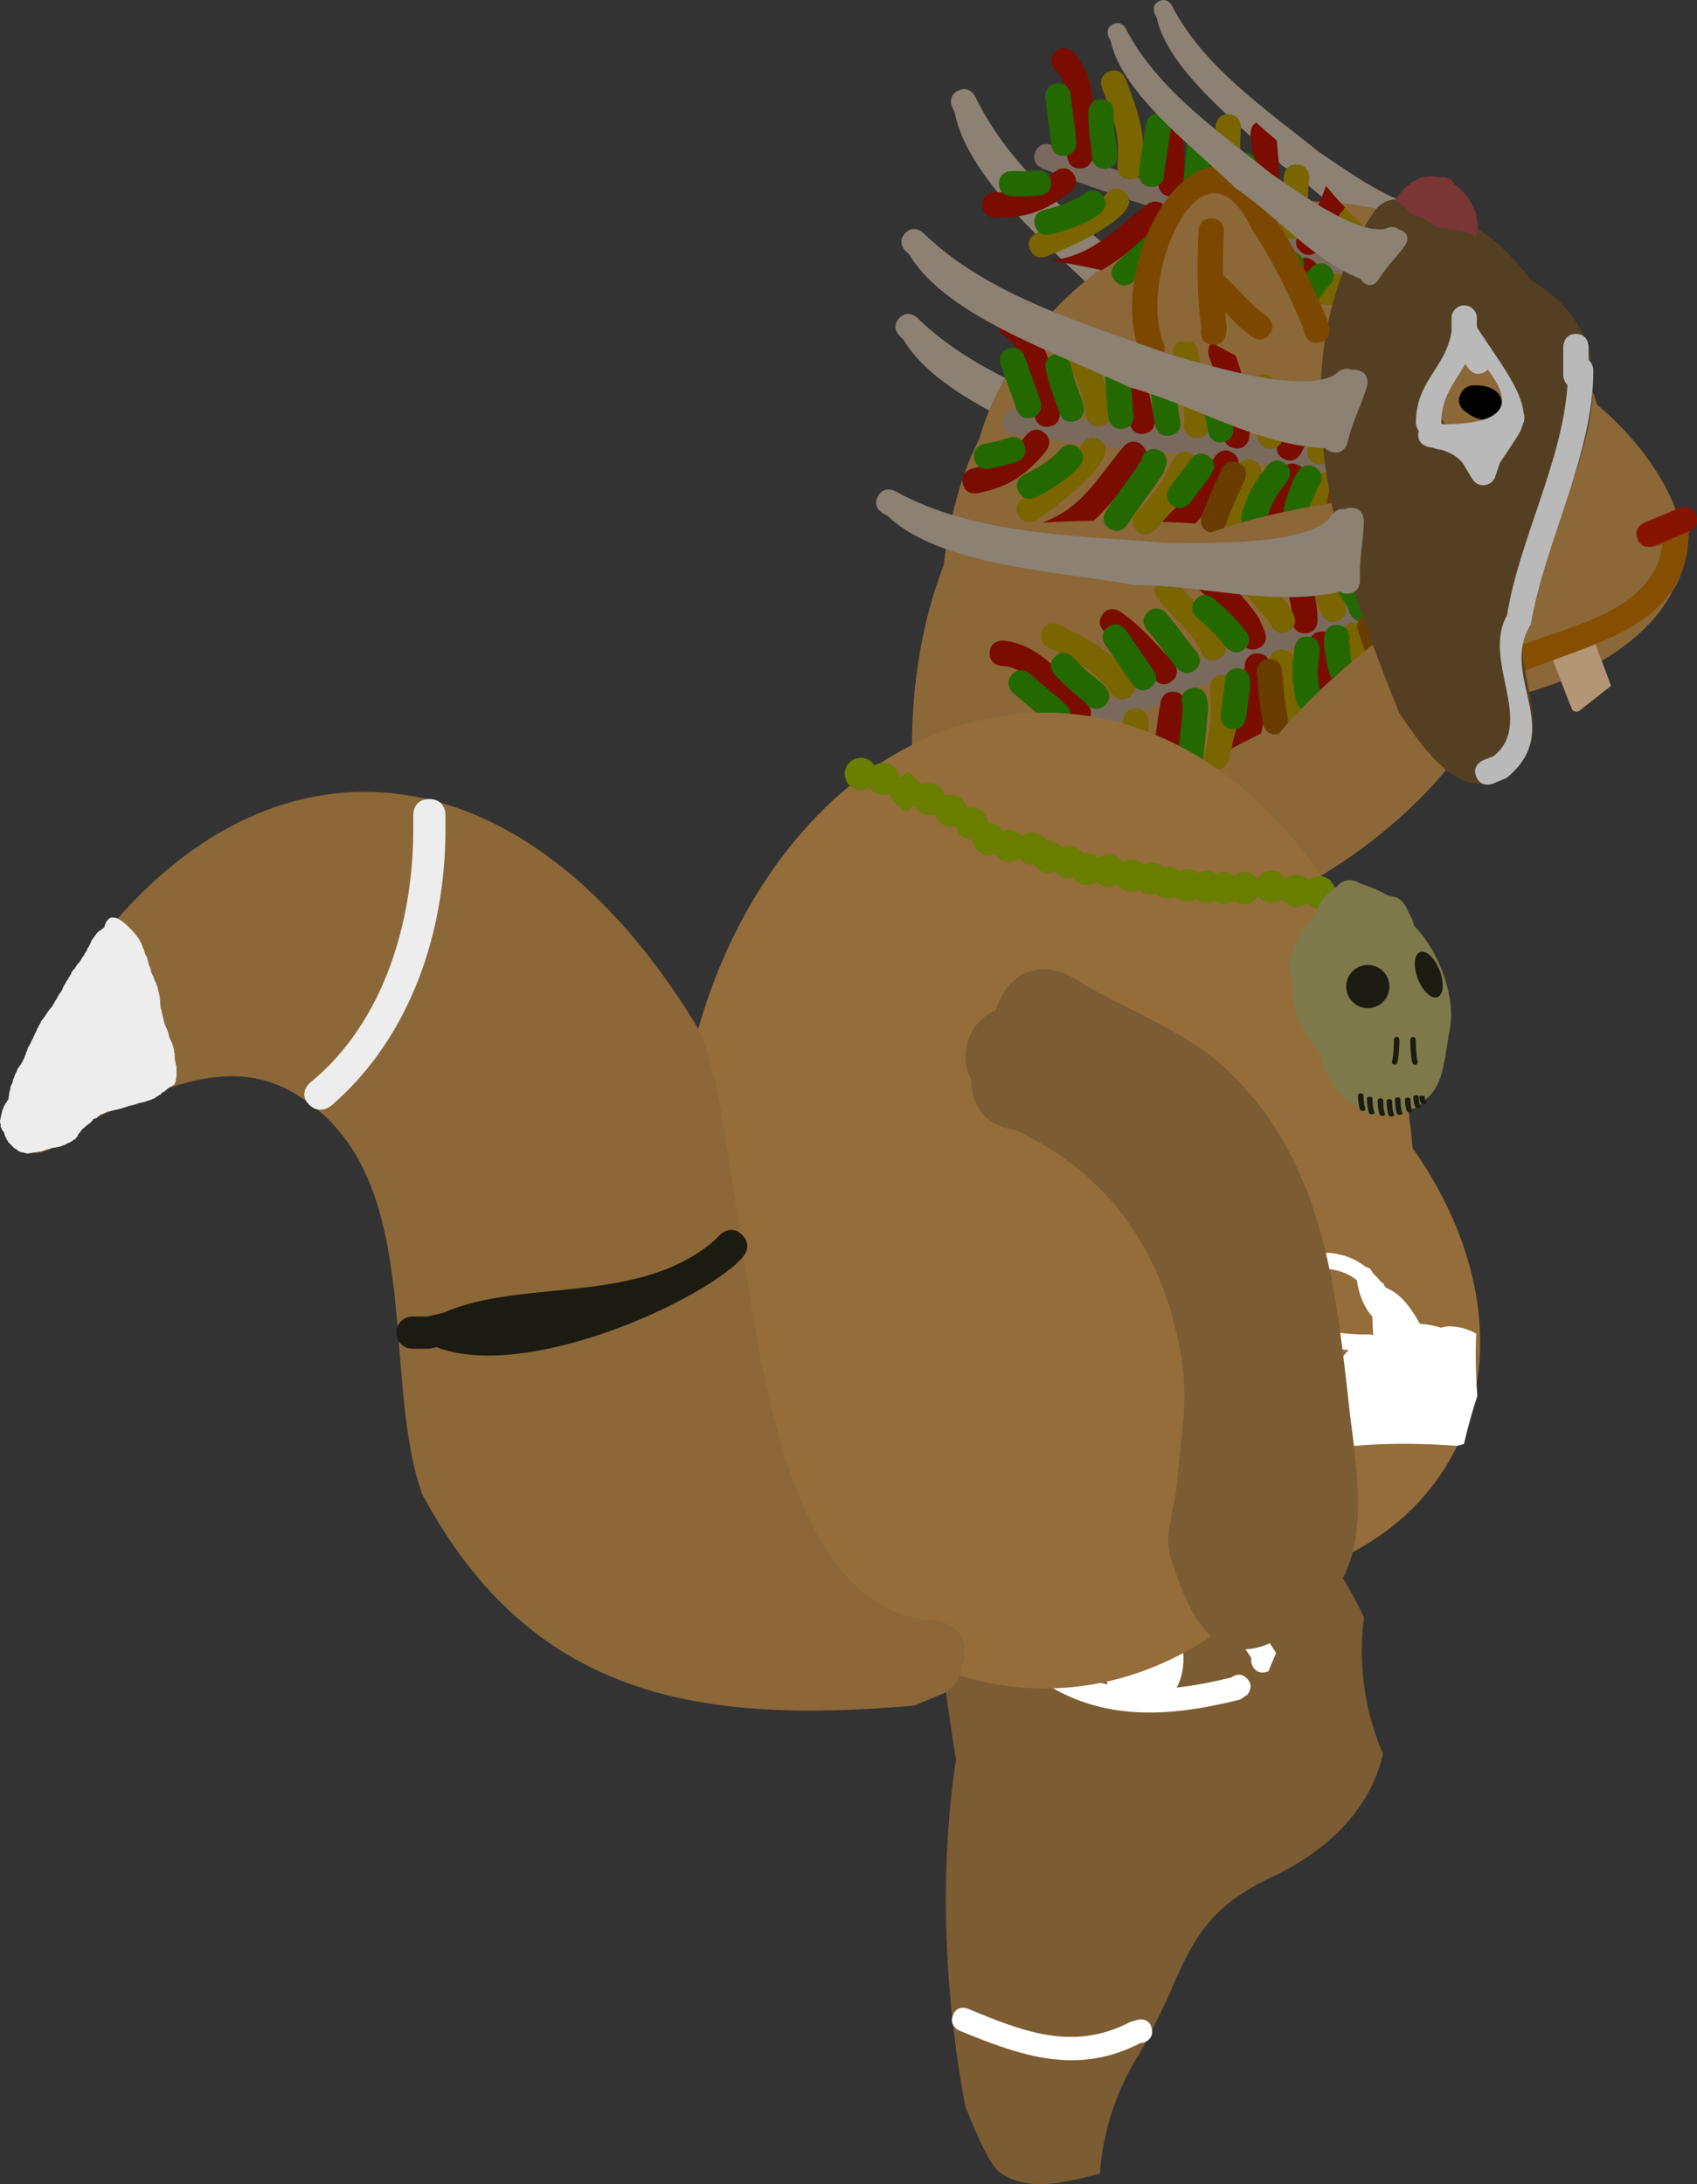 <svg version="1.1" xmlns="http://www.w3.org/2000/svg" xmlns:xlink="http://www.w3.org/1999/xlink" width="84.408" height="108.659" viewBox="0,0,84.408,108.659"><rect x="0" y="0" width="84.408" height="108.659" fill="#333333" stroke="none"/><g transform="translate(-183.857,-107.96)"><g data-paper-data="{&quot;isPaintingLayer&quot;:true}" fill-rule="nonzero" stroke-linejoin="miter" stroke-miterlimit="10" stroke-dasharray="" stroke-dashoffset="0" style="mix-blend-mode: normal"><g><g><path d="M250.58,150.876c-5.851,3.911 -12.08,4.858 -13.914,2.116c-1.833,-2.743 1.424,-8.137 7.275,-12.048c5.851,-3.911 12.08,-4.858 13.914,-2.116c1.833,2.743 -1.424,8.137 -7.275,12.048z" fill="#8c6738" stroke="none" stroke-width="0" stroke-linecap="butt"/><path d="M262.853,126.868c3.132,7.583 -1.01,16.489 -9.252,19.894c-8.242,3.405 -17.463,0.018 -20.595,-7.565c-3.132,-7.583 1.01,-16.489 9.252,-19.894c8.242,-3.405 17.463,-0.018 20.595,7.565z" fill="#8c6738" stroke="none" stroke-width="0" stroke-linecap="butt"/><path d="M261.959,127.096c3.852,2.574 6.319,6.781 5.509,9.398c-0.81,2.617 -4.589,2.652 -8.441,0.078c-3.852,-2.574 -6.319,-6.781 -5.509,-9.398c0.81,-2.617 4.589,-2.652 8.441,-0.078z" fill="#8c6738" stroke="none" stroke-width="0" stroke-linecap="butt"/><path d="M262.559,141.36c-4.15,2.059 -9.028,2.102 -10.893,0.097c-1.866,-2.005 -0.014,-5.3 4.136,-7.359c4.15,-2.059 9.028,-2.102 10.893,-0.097c1.866,2.005 0.014,5.3 -4.136,7.359z" data-paper-data="{&quot;index&quot;:null}" fill="#8c6738" stroke="none" stroke-width="0" stroke-linecap="butt"/><path d="M262.192,142.931l-0.843,-2.169l1.62,-0.696l0.717,1.929l-1.42,1.116" fill="#b39675" stroke="#b39675" stroke-width="0.5" stroke-linecap="round"/><path d="M268.02,133.742c0.153,0.37 -0.026,0.602 -0.178,0.722c-0.006,4.706 -4.848,5.496 -8.531,7.017c0,0 -0.583,0.241 -0.823,-0.342c-0.241,-0.583 0.342,-0.823 0.342,-0.823c2.951,-1.219 7.274,-1.837 7.715,-5.283c-0.07,0.029 -0.127,0.052 -0.164,0.068c0,0 -0.583,0.241 -0.823,-0.342c-0.241,-0.583 0.342,-0.823 0.342,-0.823c0.216,-0.089 0.433,-0.179 0.649,-0.268l0.649,-0.268c0,0 0.583,-0.241 0.823,0.342z" fill="#864e00" stroke="none" stroke-width="0.5" stroke-linecap="butt"/><path d="M268.206,133.581c0.241,0.583 -0.342,0.823 -0.342,0.823c-0.433,0.179 -1.298,0.536 -1.73,0.715c0,0 -0.583,0.241 -0.823,-0.342c-0.241,-0.583 0.342,-0.823 0.342,-0.823c0.433,-0.179 0.865,-0.357 1.298,-0.536l0.433,-0.179c0,0 0.583,-0.241 0.823,0.342z" fill="#871400" stroke="none" stroke-width="0.5" stroke-linecap="butt"/><path d="M256.491,127.615c0.074,-0.296 0.384,-0.424 0.384,-0.424l0.169,-0.055c2.571,-0.177 1.505,2.894 -0.435,1.19c0,0 -0.322,-0.34 -0.119,-0.711z" fill="#000000" stroke="none" stroke-width="0.5" stroke-linecap="butt"/><path d="M246.975,124.622c-0.414,0.476 -0.889,0.062 -0.889,0.062l-0.106,-0.095c-0.443,-0.329 -0.816,-0.718 -1.193,-1.108c0.024,0.249 0.053,0.501 0.087,0.761l-0.038,0.362c0,0 -0.123,0.618 -0.741,0.495c-0.618,-0.123 -0.495,-0.741 -0.495,-0.741l0.024,0.049c-0.228,-1.733 -0.234,-3.231 -0.15,-4.983c0,0 0.03,-0.63 0.66,-0.599c0.63,0.03 0.599,0.66 0.599,0.66c-0.037,0.76 -0.056,1.462 -0.047,2.156c0.721,0.611 1.28,1.401 2.033,1.929l0.193,0.164c0,0 0.476,0.414 0.062,0.889z" fill="#7c4800" stroke="none" stroke-width="0.5" stroke-linecap="butt"/><path d="M245.404,117.761c0.087,0.042 0.546,0.29 0.326,0.818c-0.242,0.582 -0.824,0.34 -0.824,0.34l-0.33,-0.219c-0.341,-0.756 -1.412,0.537 -1.752,0.932c0,0 -0.414,0.476 -0.889,0.062c-0.476,-0.414 -0.062,-0.889 -0.062,-0.889c1.011,-1.156 2.262,-2.172 3.532,-1.044z" fill="#8c6738" stroke="none" stroke-width="0.5" stroke-linecap="butt"/><path d="M249.508,124.99c-0.611,0.156 -0.767,-0.455 -0.767,-0.455l-0.049,-0.218c-0.725,-1.756 -1.537,-3.386 -2.578,-4.979c-2.488,-5.221 -5.714,2.508 -4.377,5.698c0,0 0.241,0.583 -0.342,0.823c-0.583,0.241 -0.823,-0.342 -0.823,-0.342c-1.902,-4.66 3.344,-13.63 6.641,-6.799c1.072,1.632 1.901,3.318 2.646,5.117l0.106,0.388c0,0 0.156,0.611 -0.455,0.767z" fill="#7c4800" stroke="none" stroke-width="0.5" stroke-linecap="butt"/><path d="M242.563,139.227c0,7.038 -2.674,12.743 -5.973,12.743c-3.299,0 -5.973,-5.705 -5.973,-12.743c0,-7.038 2.674,-12.743 5.973,-12.743c3.299,0 5.973,5.705 5.973,12.743z" fill="#8c6738" stroke="none" stroke-width="0" stroke-linecap="butt"/><path d="M252.274,139.671c-0.583,0.241 -0.823,-0.342 -0.823,-0.342l-0.07,-0.171c-1.626,-3.936 -0.976,-5.571 1.234,-8.864c0,0 0.351,-0.524 0.875,-0.172c0.524,0.351 0.172,0.875 0.172,0.875c-2,2.981 -2.599,4.09 -1.116,7.68l0.07,0.171c0,0 0.241,0.583 -0.342,0.823z" fill="#864e00" stroke="none" stroke-width="0.5" stroke-linecap="butt"/><path d="M246.943,145.1c0,8.742 -3.967,15.829 -8.86,15.829c-4.893,0 -8.86,-7.087 -8.86,-15.829c0,-8.742 3.967,-15.829 8.86,-15.829c4.893,0 8.86,7.087 8.86,15.829z" fill="#8c6738" stroke="none" stroke-width="0" stroke-linecap="butt"/></g><path d="M253.157,120.388c-2.041,-1.028 -3.66,-2.94 -5.553,-4.213c-1.894,-1.883 -5.647,-4.646 -6.215,-7.34c-0.031,-0.058 -0.062,-0.116 -0.092,-0.174c0,0 -0.217,-0.422 0.205,-0.639c0.422,-0.217 0.639,0.205 0.639,0.205c1.551,3.045 4.7,5.179 7.274,7.258c1.251,0.835 4.068,2.931 5.587,2.724l0.235,-0.083c0,0 0.288,-0.092 0.478,0.102c0.068,0.008 0.142,0.035 0.222,0.088c0.395,0.264 0.131,0.659 0.131,0.659c-0.37,0.549 -0.846,0.981 -1.215,1.536l-0.176,0.263c0,0 -0.264,0.395 -0.659,0.131c-0.102,-0.068 -0.16,-0.145 -0.19,-0.222c-0.182,-0.062 -0.404,-0.158 -0.672,-0.293z" fill="#8c8172" stroke="none" stroke-width="0.5" stroke-linecap="butt"/><path d="M248.491,134.41c-3.004,-0.429 -5.85,-2.151 -8.772,-2.952c-3.18,-1.568 -9.073,-3.457 -10.928,-6.606c-0.064,-0.059 -0.127,-0.119 -0.19,-0.18c0,0 -0.452,-0.439 -0.013,-0.892c0.439,-0.452 0.892,-0.013 0.892,-0.013c3.24,3.175 8.107,4.529 12.226,6.055c1.928,0.521 6.36,1.967 8.184,1.063l0.261,-0.204c0,0 0.324,-0.237 0.644,-0.074c0.089,-0.018 0.194,-0.017 0.317,0.016c0.609,0.165 0.444,0.773 0.444,0.773c-0.234,0.847 -0.65,1.593 -0.879,2.447l-0.11,0.406c0,0 -0.165,0.609 -0.773,0.444c-0.158,-0.043 -0.263,-0.115 -0.334,-0.199c-0.255,-0.002 -0.575,-0.028 -0.97,-0.085z" fill="#8c8172" stroke="none" stroke-width="0.5" stroke-linecap="butt"/><path d="M246.62,129.23c-2.679,-1.425 -4.771,-4.012 -7.245,-5.758c-2.458,-2.556 -7.357,-6.336 -8.031,-9.928c-0.04,-0.077 -0.079,-0.155 -0.117,-0.234c0,0 -0.276,-0.567 0.291,-0.843c0.567,-0.276 0.843,0.291 0.843,0.291c1.968,4.088 6.084,7.015 9.439,9.851c1.636,1.146 5.313,4.012 7.335,3.782l0.315,-0.104c0,0 0.386,-0.113 0.631,0.149c0.09,0.013 0.188,0.05 0.292,0.123c0.516,0.362 0.155,0.878 0.155,0.878c-0.508,0.717 -1.153,1.278 -1.659,2.002l-0.241,0.344c0,0 -0.362,0.516 -0.878,0.155c-0.134,-0.094 -0.209,-0.198 -0.246,-0.301c-0.239,-0.088 -0.531,-0.222 -0.883,-0.409z" fill="#8c8172" stroke="none" stroke-width="0.5" stroke-linecap="butt"/><path d="M250.58,150.876c-5.851,3.911 -12.08,4.858 -13.914,2.116c-1.833,-2.743 1.424,-8.137 7.275,-12.048c5.851,-3.911 12.08,-4.858 13.914,-2.116c1.833,2.743 -1.424,8.137 -7.275,12.048z" fill="#8c6738" stroke="none" stroke-width="0" stroke-linecap="butt"/><path d="M262.853,126.868c3.132,7.583 -1.01,16.489 -9.252,19.894c-8.242,3.405 -17.463,0.018 -20.595,-7.565c-3.132,-7.583 1.01,-16.489 9.252,-19.894c8.242,-3.405 17.463,-0.018 20.595,7.565z" fill="#8c6738" stroke="none" stroke-width="0" stroke-linecap="butt"/><path d="M261.959,127.096c3.852,2.574 6.319,6.781 5.509,9.398c-0.81,2.617 -4.589,2.652 -8.441,0.078c-3.852,-2.574 -6.319,-6.781 -5.509,-9.398c0.81,-2.617 4.589,-2.652 8.441,-0.078z" fill="#8c6738" stroke="none" stroke-width="0" stroke-linecap="butt"/><path d="M262.559,141.36c-4.15,2.059 -9.028,2.102 -10.893,0.097c-1.866,-2.005 -0.014,-5.3 4.136,-7.359c4.15,-2.059 9.028,-2.102 10.893,-0.097c1.866,2.005 0.014,5.3 -4.136,7.359z" data-paper-data="{&quot;index&quot;:null}" fill="#8c6738" stroke="none" stroke-width="0" stroke-linecap="butt"/><path d="M262.192,142.931l-0.843,-2.169l1.62,-0.696l0.717,1.929l-1.42,1.116" fill="#b39675" stroke="#b39675" stroke-width="0.5" stroke-linecap="round"/><path d="M268.02,133.742c0.153,0.37 -0.026,0.602 -0.178,0.722c-0.006,4.706 -4.848,5.496 -8.531,7.017c0,0 -0.583,0.241 -0.823,-0.342c-0.241,-0.583 0.342,-0.823 0.342,-0.823c2.951,-1.219 7.274,-1.837 7.715,-5.283c-0.07,0.029 -0.127,0.052 -0.164,0.068c0,0 -0.583,0.241 -0.823,-0.342c-0.241,-0.583 0.342,-0.823 0.342,-0.823c0.216,-0.089 0.433,-0.179 0.649,-0.268l0.649,-0.268c0,0 0.583,-0.241 0.823,0.342z" fill="#864e00" stroke="none" stroke-width="0.5" stroke-linecap="butt"/><path d="M268.206,133.581c0.241,0.583 -0.342,0.823 -0.342,0.823c-0.433,0.179 -1.298,0.536 -1.73,0.715c0,0 -0.583,0.241 -0.823,-0.342c-0.241,-0.583 0.342,-0.823 0.342,-0.823c0.433,-0.179 0.865,-0.357 1.298,-0.536l0.433,-0.179c0,0 0.583,-0.241 0.823,0.342z" fill="#871400" stroke="none" stroke-width="0.5" stroke-linecap="butt"/><path d="M256.491,127.615c0.074,-0.296 0.384,-0.424 0.384,-0.424l0.169,-0.055c2.571,-0.177 1.505,2.894 -0.435,1.19c0,0 -0.322,-0.34 -0.119,-0.711z" fill="#000000" stroke="none" stroke-width="0.5" stroke-linecap="butt"/><path d="M245.404,117.761c0.087,0.042 0.546,0.29 0.326,0.818c-0.242,0.582 -0.824,0.34 -0.824,0.34l-0.33,-0.219c-0.341,-0.756 -1.412,0.537 -1.752,0.932c0,0 -0.414,0.476 -0.889,0.062c-0.476,-0.414 -0.062,-0.889 -0.062,-0.889c1.011,-1.156 2.262,-2.172 3.532,-1.044z" fill="#8c6738" stroke="none" stroke-width="0.5" stroke-linecap="butt"/><path d="M242.563,139.227c0,7.038 -2.674,12.743 -5.973,12.743c-3.299,0 -5.973,-5.705 -5.973,-12.743c0,-7.038 2.674,-12.743 5.973,-12.743c3.299,0 5.973,5.705 5.973,12.743z" fill="#8c6738" stroke="none" stroke-width="0" stroke-linecap="butt"/><path d="M252.274,139.671c-0.583,0.241 -0.823,-0.342 -0.823,-0.342l-0.07,-0.171c-1.626,-3.936 -0.976,-5.571 1.234,-8.864c0,0 0.351,-0.524 0.875,-0.172c0.524,0.351 0.172,0.875 0.172,0.875c-2,2.981 -2.599,4.09 -1.116,7.68l0.07,0.171c0,0 0.241,0.583 -0.342,0.823z" fill="#864e00" stroke="none" stroke-width="0.5" stroke-linecap="butt"/><path d="M246.943,145.1c0,8.742 -3.967,15.829 -8.86,15.829c-4.893,0 -8.86,-7.087 -8.86,-15.829c0,-8.742 3.967,-15.829 8.86,-15.829c4.893,0 8.86,7.087 8.86,15.829z" fill="#8c6738" stroke="none" stroke-width="0" stroke-linecap="butt"/><g data-paper-data="{&quot;index&quot;:null}" stroke="none" stroke-width="0.5" stroke-linecap="butt"><path d="M252.614,138.926c-0.231,0.586 -0.818,0.355 -0.818,0.355l0.105,-0.064c-1.104,0.213 -2.241,0.404 -3.296,0.794c-4.149,1.519 -8.081,3.59 -12.08,5.123c0,0 -0.592,0.217 -0.809,-0.375c-0.217,-0.592 0.375,-0.809 0.375,-0.809c3.944,-1.346 8.014,-3.635 12.08,-5.123c1.123,-0.407 2.317,-0.621 3.49,-0.848l0.597,0.13c0,0 0.586,0.231 0.355,0.818z" fill="#7a6a5e"/><path d="M237.896,143.872c-0.469,0.421 -0.89,-0.048 -0.89,-0.048c-0.148,-0.165 -0.637,-0.71 -0.785,-0.875c0,0 -0.128,-0.143 -0.164,-0.341c-0.676,-0.692 -1.487,-1.512 -2.378,-1.518c0,0 -0.63,-0.034 -0.596,-0.664c0.034,-0.63 0.664,-0.596 0.664,-0.596c1.516,0.124 2.557,1.29 3.617,2.302l0.273,0.301c0,0 0.152,0.169 0.172,0.395l0.137,0.152c0,0 0.421,0.469 -0.048,0.89z" fill="#7a0c00"/><path d="M237.823,144.278c0.622,0.103 0.519,0.725 0.519,0.725l-0.057,0.342c-0.282,1.405 -0.773,2.235 -1.835,3.19c0,0 -0.469,0.421 -0.89,-0.048c-0.421,-0.469 0.048,-0.89 0.048,-0.89c0.869,-0.779 1.215,-1.345 1.441,-2.497l0.05,-0.304c0,0 0.103,-0.622 0.725,-0.519z" fill="#7a0c00"/><path d="M242.17,141.822c-0.469,0.421 -0.89,-0.048 -0.89,-0.048l-0.102,-0.114c-0.723,-0.805 -1.424,-1.634 -2.328,-2.239c0,0 -0.522,-0.353 -0.169,-0.875c0.353,-0.522 0.875,-0.169 0.875,-0.169c0.989,0.673 1.765,1.555 2.56,2.442l0.102,0.114c0,0 0.421,0.469 -0.048,0.89z" fill="#7a0c00"/><path d="M242.306,142.384c0.622,0.103 0.519,0.725 0.519,0.725l-0.054,0.323c-0.205,1.235 -0.3,2.355 -0.646,3.42c-0.745,0.439 -1.466,0.888 -2.147,1.339c0.034,-0.063 0.065,-0.101 0.065,-0.101c1.22,-1.482 1.183,-3.056 1.484,-4.865l0.054,-0.323c0,0 0.103,-0.622 0.725,-0.519z" fill="#7a0c00"/><path d="M246.421,140.223c-0.585,0.235 -0.82,-0.35 -0.82,-0.35l-0.166,-0.446c-0.657,-1.012 -1.507,-1.76 -2.416,-2.536c0,0 -0.328,-0.28 -0.21,-0.648c0.418,-0.001 0.869,-0.014 1.343,-0.04c0.88,0.766 1.685,1.541 2.338,2.535l0.28,0.665c0,0 0.235,0.585 -0.349,0.82z" fill="#7a0c00"/><path d="M246.43,140.468c0.63,0.034 0.596,0.664 0.596,0.664l-0.031,0.577c-0.056,1.009 -0.205,1.855 -0.417,2.737c-0.498,0.249 -1.001,0.506 -1.503,0.769c0.349,-1.251 0.589,-2.217 0.661,-3.574l0.031,-0.577c0,0 0.034,-0.63 0.664,-0.596z" fill="#7a0c00"/><path d="M248.786,139.466c-0.63,0.023 -0.653,-0.607 -0.653,-0.607l-0.012,-0.358c-0.083,-0.818 -0.31,-1.574 -0.628,-2.293c0.444,0.063 0.918,0.113 1.413,0.15c0.231,0.638 0.396,1.305 0.469,2.014l0.018,0.44c0,0 0.023,0.63 -0.607,0.653z" fill="#7a0c00"/><path d="M249.514,139.38c0.624,-0.09 0.714,0.534 0.714,0.534l0.02,0.145c0.099,0.481 0.154,0.941 0.187,1.396c-0.416,0.367 -0.818,0.738 -1.202,1.11c-0.022,-0.742 -0.057,-1.461 -0.22,-2.251l-0.033,-0.22c0,0 -0.09,-0.624 0.534,-0.714z" fill="#7a0c00"/><path d="M251.88,138.445c-0.608,0.167 -0.775,-0.441 -0.775,-0.441l-0.06,-0.22c-0.133,-0.484 -0.252,-0.917 -0.439,-1.35c0.445,0.007 0.896,0.004 1.344,-0.009c0.115,0.329 0.213,0.666 0.311,1.025l0.06,0.22c0,0 0.167,0.608 -0.441,0.775z" fill="#7a0c00"/><path d="M240.102,142.579c-0.469,0.421 -0.89,-0.048 -0.89,-0.048l-0.167,-0.189c-0.874,-1.141 -1.794,-1.547 -3.055,-2.168c0,0 -0.565,-0.279 -0.286,-0.845c0.279,-0.565 0.845,-0.286 0.845,-0.286c1.427,0.708 2.5,1.233 3.497,2.531l0.106,0.115c0,0 0.421,0.469 -0.048,0.89z" fill="#7a6500"/><path d="M240.291,143.219c0.628,-0.055 0.683,0.573 0.683,0.573l0.024,0.344c-0.09,1.294 -0.79,2.889 -1.354,4.077c0,0 -0.271,0.569 -0.84,0.298c-0.569,-0.271 -0.298,-0.84 -0.298,-0.84c0.489,-1.024 1.199,-2.496 1.233,-3.603l-0.021,-0.165c0,0 -0.055,-0.628 0.573,-0.683z" fill="#7a6500"/><path d="M244.452,140.76c-0.578,0.251 -0.829,-0.327 -0.829,-0.327l-0.043,-0.105c-0.49,-0.962 -1.467,-1.737 -2.145,-2.593c0,0 -0.391,-0.495 0.104,-0.886c0.495,-0.391 0.886,0.104 0.886,0.104c0.741,0.938 1.703,1.741 2.27,2.786l0.085,0.192c0,0 0.251,0.578 -0.327,0.829z" fill="#7a6500"/><path d="M244.659,141.532c0.63,-0.014 0.645,0.616 0.645,0.616l0.008,0.421c0.117,1.151 -0.067,2.034 -0.316,3.154c0,0 -0.137,0.615 -0.752,0.478c-0.615,-0.137 -0.478,-0.752 -0.478,-0.752c0.223,-0.999 0.399,-1.731 0.293,-2.75l-0.014,-0.521c0,0 -0.014,-0.63 0.616,-0.645z" fill="#7a6500"/><path d="M247.635,140.279c0.63,0.034 0.596,0.664 0.596,0.664l-0.054,0.119c0.217,0.622 0.456,1.233 0.721,1.834c-0.33,0.331 -0.644,0.661 -0.936,0.988c-0.366,-0.785 -0.688,-1.586 -0.975,-2.405l-0.015,-0.603c0,0 0.034,-0.63 0.664,-0.596z" fill="#7a6500"/><path d="M247.951,139.361c-0.549,0.309 -0.859,-0.24 -0.859,-0.24l-0.151,-0.299c-0.458,-0.51 -0.906,-1.011 -1.324,-1.555c0,0 -0.384,-0.5 0.116,-0.884c0.5,-0.384 0.884,0.116 0.884,0.116c0.398,0.519 0.826,0.994 1.263,1.481l0.311,0.523c0,0 0.309,0.549 -0.24,0.859z" fill="#7a6500"/><path d="M251.138,138.931c0.619,-0.12 0.739,0.499 0.739,0.499l0.04,0.227c0.046,0.15 0.093,0.297 0.138,0.442c-0.354,0.282 -0.706,0.57 -1.05,0.863c-0.089,-0.307 -0.193,-0.611 -0.292,-0.933l-0.073,-0.359c0,0 -0.12,-0.619 0.499,-0.739z" fill="#7a6500"/><path d="M250.421,138.839c-0.578,0.251 -0.829,-0.327 -0.829,-0.327l-0.153,-0.362c-0.128,-0.416 -0.275,-0.828 -0.449,-1.227c0,0 -0.129,-0.297 0.011,-0.557c0.373,0.027 0.757,0.046 1.147,0.058c0.191,0.442 0.354,0.896 0.496,1.355l0.105,0.231c0,0 0.251,0.578 -0.327,0.829z" fill="#7a6500"/><path d="M236.922,143.917c-0.425,0.466 -0.891,0.041 -0.891,0.041l-0.356,-0.326c-0.481,-0.398 -0.96,-0.8 -1.431,-1.209c0,0 -0.476,-0.413 -0.063,-0.889c0.413,-0.476 0.889,-0.063 0.889,-0.063c0.464,0.403 0.934,0.798 1.408,1.189l0.403,0.367c0,0 0.466,0.425 0.041,0.891z" fill="#246800"/><path d="M237.304,145.333c0.462,0.429 0.033,0.891 0.033,0.891l-0.425,0.454c-0.19,0.171 -0.38,0.341 -0.571,0.512c0,0 -0.469,0.421 -0.89,-0.048c-0.421,-0.469 0.048,-0.89 0.048,-0.89c0.19,-0.171 0.38,-0.341 0.571,-0.512l0.344,-0.374c0,0 0.429,-0.462 0.891,-0.033z" fill="#246800"/><path d="M239.677,144.093c0.615,0.137 0.478,0.752 0.478,0.752l-0.117,0.502c-0.255,0.714 -0.578,1.311 -1.002,1.939c0,0 -0.353,0.522 -0.875,0.169c-0.522,-0.353 -0.169,-0.875 -0.169,-0.875c0.366,-0.54 0.642,-1.037 0.858,-1.653l0.075,-0.356c0,0 0.137,-0.615 0.752,-0.478z" fill="#246800"/><path d="M238.809,143.052c-0.469,0.421 -0.89,-0.048 -0.89,-0.048l-0.033,-0.048c-0.566,-0.464 -1.096,-0.907 -1.587,-1.452c0,0 -0.421,-0.469 0.048,-0.89c0.469,-0.421 0.89,0.048 0.89,0.048c0.446,0.499 0.932,0.895 1.448,1.319l0.172,0.181c0,0 0.421,0.469 -0.048,0.89z" fill="#246800"/><path d="M241.14,142.128c-0.469,0.421 -0.89,-0.048 -0.89,-0.048l-0.157,-0.185c-0.42,-0.627 -0.845,-1.251 -1.271,-1.874c0,0 -0.355,-0.521 0.165,-0.876c0.521,-0.355 0.876,0.165 0.876,0.165c0.428,0.627 0.855,1.253 1.277,1.884l0.048,0.044c0,0 0.421,0.469 -0.048,0.89z" fill="#246800"/><path d="M243.096,142.202c0.608,-0.167 0.775,0.441 0.775,0.441l0.082,0.421c-0.057,1.049 -0.222,2.086 -0.278,3.134c0,0 -0.034,0.63 -0.664,0.596c-0.63,-0.034 -0.596,-0.664 -0.596,-0.664c0.057,-1.049 0.222,-2.085 0.278,-3.134l-0.039,-0.02c0,0 -0.167,-0.608 0.441,-0.775z" fill="#246800"/><path d="M243.322,141.269c-0.469,0.421 -0.89,-0.048 -0.89,-0.048l-0.236,-0.266c-0.435,-0.567 -0.809,-1.131 -1.289,-1.663c0,0 -0.421,-0.469 0.048,-0.89c0.469,-0.421 0.89,0.048 0.89,0.048c0.5,0.56 0.895,1.145 1.351,1.738l0.174,0.191c0,0 0.421,0.469 -0.048,0.89z" fill="#246800"/><path d="M245.449,141.211c0.63,0.034 0.596,0.664 0.596,0.664l-0.026,0.423c-0.071,0.456 -0.132,0.914 -0.181,1.372c0,0 -0.067,0.627 -0.694,0.56c-0.627,-0.067 -0.56,-0.694 -0.56,-0.694c0.051,-0.478 0.115,-0.956 0.188,-1.431l0.013,-0.298c0,0 0.034,-0.63 0.664,-0.596z" fill="#246800"/><path d="M245.766,140.243c-0.469,0.421 -0.89,-0.048 -0.89,-0.048l-0.099,-0.113c-0.418,-0.548 -0.86,-0.948 -1.385,-1.396c0,0 -0.479,-0.409 -0.07,-0.889c0.409,-0.479 0.889,-0.07 0.889,-0.07c0.59,0.504 1.093,0.973 1.567,1.587l0.037,0.039c0,0 0.421,0.469 -0.048,0.89z" fill="#246800"/><path d="M248.901,139.624c0.63,0.034 0.596,0.664 0.596,0.664l-0.019,0.286c-0.116,0.684 -0.098,1.106 0.029,1.73c-0.327,0.31 -0.642,0.62 -0.94,0.93c-0.179,-0.148 -0.23,-0.376 -0.23,-0.376c-0.202,-0.926 -0.253,-1.563 -0.102,-2.49l0.004,-0.147c0,0 0.034,-0.63 0.664,-0.596z" fill="#246800"/><path d="M250.38,139.052c0.63,0.034 0.596,0.664 0.596,0.664l-0.025,0.142c0.075,0.418 0.062,0.74 0.137,1.034c-0.334,0.282 -0.662,0.568 -0.981,0.856c-0.257,-0.497 -0.262,-0.926 -0.397,-1.664l0.006,-0.436c0,0 0.034,-0.63 0.664,-0.596z" fill="#246800"/><path d="M251.812,138.815c-0.587,0.23 -0.817,-0.358 -0.817,-0.358l-0.093,-0.281c-0.145,-0.213 -0.291,-0.426 -0.436,-0.639c0,0 -0.355,-0.521 0.165,-0.876c0.521,-0.355 0.876,0.165 0.876,0.165c0.145,0.213 0.291,0.426 0.436,0.639l0.225,0.533c0,0 0.23,0.587 -0.358,0.817z" fill="#246800"/><path d="M246.926,140.756c0.627,-0.07 0.697,0.557 0.697,0.557l0.052,0.471c0.037,0.669 0.134,1.312 0.244,1.973c0,0 0.012,0.071 0.003,0.17c-0.162,0.183 -0.318,0.364 -0.466,0.544c-0.018,0.004 -0.037,0.008 -0.056,0.011c-0.622,0.103 -0.725,-0.519 -0.725,-0.519c-0.117,-0.705 -0.218,-1.394 -0.259,-2.108l-0.046,-0.403c0,0 -0.07,-0.627 0.557,-0.697z" fill="#693d00"/><path d="M251.752,138.578c0.578,-0.251 0.829,0.327 0.829,0.327l0.094,0.233c0.035,0.13 0.074,0.259 0.116,0.387c-0.349,0.266 -0.698,0.54 -1.043,0.819c-0.111,-0.286 -0.208,-0.578 -0.29,-0.873l-0.035,-0.064c0,0 -0.251,-0.578 0.327,-0.829z" fill="#693d00"/></g><g data-paper-data="{&quot;index&quot;:null}" stroke="none" stroke-width="0.5" stroke-linecap="butt"><path d="M251.296,132.227c-0.493,0.393 -0.886,-0.1 -0.886,-0.1l0.123,-0.003c-1.064,-0.365 -2.144,-0.767 -3.253,-0.954c-4.354,-0.752 -8.795,-0.916 -13.026,-1.581c0,0 -0.621,-0.107 -0.514,-0.729c0.107,-0.621 0.729,-0.514 0.729,-0.514c4.09,0.799 8.759,0.844 13.026,1.581c1.177,0.207 2.318,0.616 3.448,1.004l0.453,0.41c0,0 0.393,0.493 -0.1,0.886z" fill="#7a6a5e"/><path d="M236.071,129.177c-0.617,0.131 -0.748,-0.486 -0.748,-0.486c-0.046,-0.217 -0.199,-0.933 -0.245,-1.15c0,0 -0.04,-0.187 0.028,-0.378c-0.242,-0.937 -0.535,-2.052 -1.305,-2.501c0,0 -0.529,-0.343 -0.185,-0.872c0.343,-0.529 0.872,-0.185 0.872,-0.185c1.252,0.863 1.574,2.392 1.988,3.799l0.086,0.397c0,0 0.047,0.222 -0.048,0.428l0.043,0.2c0,0 0.131,0.617 -0.486,0.748z" fill="#7a0c00"/><path d="M235.806,129.493c0.488,0.4 0.088,0.887 0.088,0.887l-0.22,0.268c-0.945,1.077 -1.784,1.553 -3.181,1.851c0,0 -0.617,0.131 -0.748,-0.486c-0.131,-0.617 0.486,-0.748 0.486,-0.748c1.142,-0.242 1.724,-0.561 2.494,-1.447l0.195,-0.238c0,0 0.4,-0.488 0.887,-0.088z" fill="#7a0c00"/><path d="M240.798,129.531c-0.617,0.131 -0.748,-0.486 -0.748,-0.486l-0.032,-0.15c-0.225,-1.058 -0.42,-2.126 -0.902,-3.101c0,0 -0.277,-0.566 0.29,-0.843c0.566,-0.277 0.843,0.29 0.843,0.29c0.521,1.077 0.754,2.228 1.002,3.393l0.032,0.15c0,0 0.131,0.617 -0.486,0.748z" fill="#7a0c00"/><path d="M240.636,130.086c0.488,0.4 0.088,0.887 0.088,0.887l-0.207,0.253c-0.794,0.968 -1.434,1.892 -2.265,2.642c-0.865,0.01 -1.714,0.038 -2.528,0.091c0.061,-0.038 0.106,-0.055 0.106,-0.055c1.796,-0.676 2.549,-2.059 3.712,-3.478l0.207,-0.253c0,0 0.4,-0.488 0.887,-0.088z" fill="#7a0c00"/><path d="M245.281,130.264c-0.624,-0.087 -0.537,-0.712 -0.537,-0.712l0.078,-0.469c-0.065,-1.205 -0.429,-2.277 -0.83,-3.403c0,0 -0.145,-0.406 0.141,-0.666c0.363,0.208 0.761,0.421 1.184,0.635c0.381,1.102 0.693,2.176 0.763,3.363l-0.088,0.716c0,0 -0.087,0.624 -0.712,0.537z" fill="#7a0c00"/><path d="M245.167,130.481c0.529,0.343 0.185,0.872 0.185,0.872l-0.315,0.485c-0.551,0.847 -1.102,1.506 -1.725,2.164c-0.556,-0.033 -1.12,-0.06 -1.687,-0.082c0.926,-0.911 1.616,-1.628 2.354,-2.769l0.315,-0.485c0,0 0.343,-0.529 0.872,-0.185z" fill="#7a0c00"/><path d="M247.708,130.787c-0.558,-0.294 -0.264,-0.852 -0.264,-0.852l0.168,-0.316c0.336,-0.751 0.516,-1.519 0.599,-2.301c0.353,0.276 0.74,0.556 1.15,0.834c-0.118,0.668 -0.308,1.329 -0.597,1.98l-0.204,0.391c0,0 -0.294,0.558 -0.852,0.264z" fill="#7a0c00"/><path d="M248.383,131.075c0.586,0.233 0.353,0.819 0.353,0.819l-0.055,0.136c-0.154,0.466 -0.336,0.892 -0.533,1.303c-0.543,0.111 -1.077,0.232 -1.595,0.363c0.351,-0.654 0.679,-1.295 0.931,-2.061l0.081,-0.207c0,0 0.233,-0.586 0.819,-0.353z" fill="#7a0c00"/><path d="M250.899,131.444c-0.61,-0.159 -0.452,-0.769 -0.452,-0.769l0.057,-0.221c0.126,-0.486 0.239,-0.921 0.292,-1.389c0.383,0.228 0.775,0.45 1.169,0.663c-0.064,0.343 -0.148,0.683 -0.241,1.044l-0.058,0.221c0,0 -0.158,0.61 -0.769,0.452z" fill="#7a0c00"/><path d="M238.628,129.156c-0.617,0.131 -0.748,-0.486 -0.748,-0.486l-0.051,-0.248c-0.189,-1.425 -0.784,-2.235 -1.568,-3.402c0,0 -0.351,-0.524 0.173,-0.875c0.524,-0.351 0.875,0.173 0.875,0.173c0.885,1.325 1.552,2.315 1.77,3.937l0.034,0.152c0,0 0.131,0.617 -0.486,0.748z" fill="#7a6500"/><path d="M238.473,129.806c0.572,0.265 0.307,0.837 0.307,0.837l-0.151,0.31c-0.723,1.077 -2.125,2.111 -3.206,2.859c0,0 -0.519,0.358 -0.877,-0.161c-0.358,-0.519 0.161,-0.877 0.161,-0.877c0.935,-0.643 2.283,-1.566 2.865,-2.508l0.064,-0.154c0,0 0.265,-0.572 0.837,-0.307z" fill="#7a6500"/><path d="M243.306,129.749c-0.626,-0.071 -0.556,-0.697 -0.556,-0.697l0.015,-0.112c0.055,-1.079 -0.406,-2.237 -0.567,-3.317c0,0 -0.092,-0.624 0.531,-0.716c0.624,-0.092 0.716,0.531 0.716,0.531c0.175,1.183 0.608,2.358 0.579,3.547l-0.022,0.209c0,0 -0.071,0.627 -0.697,0.556z" fill="#7a6500"/><path d="M243.1,130.521c0.554,0.302 0.252,0.855 0.252,0.855l-0.203,0.369c-0.472,1.056 -1.072,1.73 -1.846,2.576c0,0 -0.426,0.465 -0.891,0.04c-0.465,-0.426 -0.04,-0.891 -0.04,-0.891c0.691,-0.755 1.209,-1.301 1.625,-2.238l0.248,-0.459c0,0 0.302,-0.554 0.855,-0.252z" fill="#7a6500"/><path d="M246.305,130.918c0.529,0.343 0.185,0.872 0.185,0.872l-0.106,0.076c-0.122,0.647 -0.219,1.296 -0.289,1.949c-0.451,0.122 -0.888,0.252 -1.304,0.39c0.074,-0.863 0.194,-1.718 0.354,-2.571l0.288,-0.53c0,0 0.343,-0.529 0.872,-0.185z" fill="#7a6500"/><path d="M247.037,130.28c-0.63,-0.006 -0.625,-0.636 -0.625,-0.636l0.018,-0.334c-0.143,-0.671 -0.282,-1.329 -0.373,-2.008c0,0 -0.083,-0.625 0.541,-0.708c0.625,-0.083 0.708,0.541 0.708,0.541c0.086,0.648 0.221,1.274 0.356,1.913l0.009,0.608c0,0 -0.006,0.63 -0.636,0.625z" fill="#7a6500"/><path d="M250.014,131.496c0.596,0.205 0.391,0.801 0.391,0.801l-0.078,0.216c-0.035,0.153 -0.068,0.303 -0.101,0.452c-0.448,0.068 -0.896,0.143 -1.341,0.225c0.075,-0.31 0.137,-0.626 0.212,-0.955l0.115,-0.347c0,0 0.205,-0.596 0.801,-0.391z" fill="#7a6500"/><path d="M249.438,131.058c-0.626,-0.071 -0.556,-0.697 -0.556,-0.697l0.048,-0.39c0.097,-0.425 0.174,-0.855 0.223,-1.288c0,0 0.036,-0.321 0.287,-0.478c0.31,0.209 0.634,0.417 0.966,0.622c-0.055,0.478 -0.14,0.953 -0.246,1.422l-0.025,0.253c0,0 -0.071,0.627 -0.697,0.556z" fill="#7a6500"/><path d="M235.205,128.731c-0.601,0.192 -0.792,-0.409 -0.792,-0.409l-0.146,-0.46c-0.219,-0.585 -0.433,-1.171 -0.638,-1.761c0,0 -0.207,-0.596 0.389,-0.802c0.596,-0.207 0.802,0.389 0.802,0.389c0.201,0.58 0.412,1.157 0.628,1.732l0.166,0.519c0,0 0.192,0.601 -0.409,0.792z" fill="#246800"/><path d="M234.83,130.15c0.186,0.602 -0.416,0.789 -0.416,0.789l-0.595,0.181c-0.25,0.053 -0.5,0.106 -0.75,0.159c0,0 -0.617,0.131 -0.748,-0.486c-0.131,-0.617 0.486,-0.748 0.486,-0.748c0.25,-0.053 0.5,-0.106 0.75,-0.159l0.484,-0.153c0,0 0.602,-0.186 0.789,0.416z" fill="#246800"/><path d="M237.505,130.257c0.465,0.426 0.04,0.891 0.04,0.891l-0.352,0.377c-0.577,0.492 -1.155,0.848 -1.835,1.181c0,0 -0.566,0.277 -0.843,-0.29c-0.277,-0.566 0.29,-0.843 0.29,-0.843c0.586,-0.286 1.073,-0.579 1.568,-1.006l0.242,-0.271c0,0 0.426,-0.465 0.891,-0.04z" fill="#246800"/><path d="M237.272,128.922c-0.617,0.131 -0.748,-0.486 -0.748,-0.486l-0.005,-0.058c-0.26,-0.685 -0.498,-1.333 -0.652,-2.05c0,0 -0.131,-0.617 0.486,-0.748c0.617,-0.131 0.748,0.486 0.748,0.486c0.138,0.655 0.361,1.24 0.598,1.865l0.059,0.242c0,0 0.131,0.617 -0.486,0.748z" fill="#246800"/><path d="M239.752,129.283c-0.617,0.131 -0.748,-0.486 -0.748,-0.486l-0.044,-0.239c-0.051,-0.753 -0.109,-1.505 -0.167,-2.258c0,0 -0.049,-0.629 0.58,-0.677c0.629,-0.049 0.677,0.58 0.677,0.58c0.058,0.756 0.117,1.513 0.168,2.27l0.02,0.061c0,0 0.131,0.617 -0.486,0.748z" fill="#246800"/><path d="M241.411,130.322c0.61,0.159 0.452,0.769 0.452,0.769l-0.139,0.406c-0.573,0.881 -1.232,1.697 -1.804,2.579c0,0 -0.343,0.529 -0.872,0.185c-0.529,-0.343 -0.185,-0.872 -0.185,-0.872c0.573,-0.881 1.231,-1.697 1.804,-2.579l-0.024,-0.036c0,0 0.159,-0.61 0.769,-0.452z" fill="#246800"/><path d="M242.073,129.626c-0.617,0.131 -0.748,-0.486 -0.748,-0.486l-0.072,-0.348c-0.094,-0.709 -0.138,-1.384 -0.288,-2.084c0,0 -0.131,-0.617 0.486,-0.748c0.617,-0.131 0.748,0.486 0.748,0.486c0.155,0.735 0.205,1.439 0.305,2.18l0.056,0.252c0,0 0.131,0.617 -0.486,0.748z" fill="#246800"/><path d="M243.945,130.636c0.529,0.343 0.185,0.872 0.185,0.872l-0.234,0.354c-0.289,0.36 -0.569,0.726 -0.841,1.1c0,0 -0.371,0.51 -0.881,0.139c-0.51,-0.371 -0.139,-0.881 -0.139,-0.881c0.283,-0.389 0.576,-0.771 0.877,-1.147l0.16,-0.252c0,0 0.343,-0.529 0.872,-0.185z" fill="#246800"/><path d="M244.703,129.955c-0.617,0.131 -0.748,-0.486 -0.748,-0.486l-0.03,-0.148c-0.089,-0.684 -0.273,-1.25 -0.505,-1.901c0,0 -0.212,-0.594 0.382,-0.805c0.594,-0.212 0.805,0.382 0.805,0.382c0.26,0.731 0.462,1.388 0.567,2.157l0.013,0.052c0,0 0.131,0.617 -0.486,0.748z" fill="#246800"/><path d="M247.729,130.981c0.529,0.343 0.185,0.872 0.185,0.872l-0.159,0.238c-0.442,0.535 -0.636,0.91 -0.838,1.514c-0.438,0.105 -0.865,0.218 -1.278,0.337c-0.082,-0.217 -0.012,-0.441 -0.012,-0.441c0.286,-0.903 0.559,-1.481 1.153,-2.209l0.077,-0.126c0,0 0.343,-0.529 0.872,-0.185z" fill="#246800"/><path d="M249.296,131.223c0.529,0.343 0.185,0.872 0.185,0.872l-0.092,0.111c-0.143,0.4 -0.316,0.673 -0.397,0.964c-0.43,0.078 -0.857,0.162 -1.277,0.253c0.025,-0.559 0.235,-0.933 0.485,-1.641l0.223,-0.374c0,0 0.343,-0.529 0.872,-0.185z" fill="#246800"/><path d="M250.656,131.731c-0.623,-0.094 -0.53,-0.717 -0.53,-0.717l0.06,-0.29c-0.02,-0.257 -0.04,-0.514 -0.059,-0.771c0,0 -0.048,-0.629 0.58,-0.677c0.629,-0.049 0.677,0.58 0.677,0.58c0.02,0.257 0.04,0.514 0.059,0.771l-0.07,0.574c0,0 -0.094,0.623 -0.717,0.53z" fill="#246800"/><path d="M245.453,130.978c0.578,0.252 0.326,0.83 0.326,0.83l-0.19,0.434c-0.301,0.599 -0.538,1.205 -0.772,1.832c0,0 -0.025,0.068 -0.082,0.149c-0.232,0.077 -0.457,0.157 -0.675,0.239c-0.018,-0.005 -0.036,-0.011 -0.054,-0.018c-0.591,-0.22 -0.37,-0.811 -0.37,-0.811c0.25,-0.67 0.506,-1.317 0.826,-1.957l0.161,-0.372c0,0 0.252,-0.578 0.83,-0.326z" fill="#693d00"/><path d="M250.723,131.495c0.626,0.071 0.556,0.697 0.556,0.697l-0.034,0.249c-0.034,0.13 -0.065,0.261 -0.092,0.394c-0.435,0.057 -0.874,0.12 -1.312,0.191c0.046,-0.303 0.108,-0.604 0.184,-0.901l0.002,-0.073c0,0 0.071,-0.627 0.697,-0.556z" fill="#693d00"/></g><g stroke="none" stroke-width="0.5" stroke-linecap="butt"><path d="M251.736,122.678c-0.568,0.274 -0.842,-0.293 -0.842,-0.293l0.121,0.024c-0.957,-0.591 -1.922,-1.222 -2.962,-1.65c-4.08,-1.695 -8.375,-2.836 -12.355,-4.42c0,0 -0.582,-0.242 -0.34,-0.824c0.242,-0.582 0.824,-0.34 0.824,-0.34c3.812,1.683 8.356,2.758 12.355,4.42c1.102,0.462 2.125,1.113 3.141,1.742l0.351,0.5c0,0 0.274,0.568 -0.293,0.842z" fill="#7a6a5e"/><path d="M237.561,116.34c-0.63,-0.008 -0.622,-0.639 -0.622,-0.639c0.003,-0.222 0.013,-0.954 0.016,-1.176c0,0 0.003,-0.192 0.11,-0.362c-0.029,-0.967 -0.069,-2.119 -0.72,-2.728c0,0 -0.44,-0.452 0.012,-0.892c0.452,-0.44 0.892,0.012 0.892,0.012c1.03,1.119 1.006,2.681 1.099,4.144l-0.004,0.406c0,0 -0.003,0.227 -0.142,0.407l-0.003,0.205c0,0 -0.008,0.63 -0.639,0.622z" fill="#7a0c00"/><path d="M237.232,116.59c0.387,0.497 -0.11,0.885 -0.11,0.885l-0.274,0.213c-1.159,0.842 -2.083,1.12 -3.512,1.102c0,0 -0.63,-0.008 -0.622,-0.639c0.008,-0.63 0.639,-0.622 0.639,-0.622c1.167,0.016 1.805,-0.166 2.752,-0.86l0.243,-0.189c0,0 0.497,-0.387 0.885,0.11z" fill="#7a0c00"/><path d="M242.093,117.73c-0.63,-0.008 -0.622,-0.639 -0.622,-0.639l0.002,-0.153c0.014,-1.082 0.06,-2.166 -0.194,-3.224c0,0 -0.145,-0.614 0.469,-0.758c0.614,-0.145 0.758,0.469 0.758,0.469c0.271,1.165 0.243,2.34 0.228,3.53l-0.002,0.153c0,0 -0.008,0.63 -0.639,0.622z" fill="#7a0c00"/><path d="M241.811,118.235c0.387,0.497 -0.11,0.885 -0.11,0.885l-0.258,0.201c-0.988,0.769 -1.817,1.528 -2.793,2.077c-0.846,-0.182 -1.68,-0.341 -2.486,-0.47c0.068,-0.023 0.116,-0.03 0.116,-0.03c1.901,-0.263 2.941,-1.445 4.388,-2.572l0.258,-0.201c0,0 0.497,-0.387 0.885,0.11z" fill="#7a0c00"/><path d="M246.302,119.435c-0.59,-0.223 -0.366,-0.813 -0.366,-0.813l0.18,-0.44c0.203,-1.19 0.085,-2.315 -0.058,-3.503c0,0 -0.051,-0.428 0.285,-0.619c0.308,0.283 0.649,0.579 1.015,0.881c0.128,1.159 0.195,2.275 0.002,3.449l-0.244,0.679c0,0 -0.223,0.59 -0.813,0.366z" fill="#7a0c00"/><path d="M246.143,119.621c0.44,0.452 -0.012,0.892 -0.012,0.892l-0.414,0.404c-0.725,0.704 -1.408,1.226 -2.161,1.73c-0.535,-0.155 -1.079,-0.306 -1.627,-0.453c1.104,-0.684 1.935,-1.231 2.908,-2.18l0.414,-0.404c0,0 0.452,-0.44 0.892,0.012z" fill="#7a0c00"/><path d="M248.554,120.481c-0.479,-0.41 -0.069,-0.889 -0.069,-0.889l0.234,-0.271c0.493,-0.658 0.839,-1.368 1.092,-2.112c0.284,0.347 0.599,0.705 0.937,1.068c-0.263,0.626 -0.594,1.228 -1.02,1.799l-0.286,0.336c0,0 -0.41,0.479 -0.889,0.069z" fill="#7a0c00"/><path d="M249.149,120.911c0.52,0.357 0.163,0.877 0.163,0.877l-0.084,0.12c-0.253,0.421 -0.525,0.796 -0.808,1.153c-0.554,-0.012 -1.102,-0.012 -1.636,0.002c0.487,-0.561 0.948,-1.113 1.364,-1.804l0.125,-0.184c0,0 0.357,-0.52 0.877,-0.163z" fill="#7a0c00"/><path d="M251.521,121.827c-0.56,-0.289 -0.271,-0.85 -0.271,-0.85l0.105,-0.203c0.23,-0.446 0.436,-0.846 0.592,-1.29c0.323,0.307 0.656,0.61 0.994,0.905c-0.138,0.32 -0.295,0.634 -0.466,0.965l-0.105,0.203c0,0 -0.289,0.56 -0.85,0.271z" fill="#7a0c00"/><path d="M240.059,116.885c-0.63,-0.008 -0.622,-0.639 -0.622,-0.639l0.005,-0.253c0.13,-1.432 -0.271,-2.353 -0.777,-3.664c0,0 -0.226,-0.588 0.362,-0.815c0.588,-0.226 0.815,0.362 0.815,0.362c0.57,1.488 1.002,2.601 0.856,4.23l-0,0.156c0,0 -0.008,0.63 -0.639,0.622z" fill="#7a6500"/><path d="M239.765,117.484c0.499,0.385 0.114,0.884 0.114,0.884l-0.216,0.269c-0.943,0.89 -2.539,1.589 -3.759,2.08c0,0 -0.585,0.235 -0.82,-0.35c-0.235,-0.585 0.35,-0.82 0.35,-0.82c1.054,-0.421 2.573,-1.023 3.348,-1.813l0.097,-0.136c0,0 0.385,-0.499 0.884,-0.114z" fill="#7a6500"/><path d="M244.49,118.496c-0.595,-0.207 -0.388,-0.803 -0.388,-0.803l0.039,-0.106c0.292,-1.04 0.098,-2.271 0.18,-3.36c0,0 0.048,-0.629 0.676,-0.581c0.629,0.048 0.581,0.676 0.581,0.676c-0.091,1.192 0.072,2.434 -0.218,3.587l-0.067,0.199c0,0 -0.207,0.595 -0.803,0.388z" fill="#7a6500"/><path d="M244.119,119.204c0.473,0.417 0.057,0.89 0.057,0.89l-0.28,0.315c-0.694,0.926 -1.427,1.45 -2.37,2.105c0,0 -0.518,0.36 -0.877,-0.158c-0.36,-0.518 0.158,-0.877 0.158,-0.877c0.841,-0.584 1.466,-1.002 2.079,-1.824l0.343,-0.393c0,0 0.417,-0.473 0.89,-0.057z" fill="#7a6500"/><path d="M247.157,120.299c0.44,0.452 -0.012,0.892 -0.012,0.892l-0.12,0.051c-0.262,0.605 -0.5,1.216 -0.713,1.837c-0.467,0.019 -0.922,0.05 -1.358,0.092c0.263,-0.825 0.569,-1.633 0.913,-2.429l0.398,-0.454c0,0 0.452,-0.44 0.892,0.012z" fill="#7a6500"/><path d="M248.012,119.838c-0.614,-0.145 -0.469,-0.759 -0.469,-0.759l0.091,-0.322c0.009,-0.686 0.019,-1.358 0.08,-2.041c0,0 0.057,-0.628 0.685,-0.571c0.628,0.057 0.571,0.685 0.571,0.685c-0.059,0.651 -0.066,1.291 -0.075,1.944l-0.125,0.595c0,0 -0.145,0.614 -0.759,0.469z" fill="#7a6500"/><path d="M250.647,121.682c0.536,0.332 0.205,0.868 0.205,0.868l-0.124,0.194c-0.068,0.142 -0.133,0.281 -0.198,0.418c-0.451,-0.033 -0.905,-0.059 -1.357,-0.077c0.142,-0.286 0.272,-0.58 0.418,-0.885l0.189,-0.313c0,0 0.332,-0.536 0.868,-0.205z" fill="#7a6500"/><path d="M250.182,121.128c-0.595,-0.207 -0.388,-0.803 -0.388,-0.803l0.133,-0.37c0.188,-0.393 0.359,-0.795 0.502,-1.207c0,0 0.106,-0.305 0.386,-0.403c0.257,0.273 0.526,0.547 0.804,0.82c-0.159,0.454 -0.347,0.899 -0.554,1.333l-0.08,0.241c0,0 -0.207,0.595 -0.803,0.388z" fill="#7a6500"/><path d="M236.814,115.714c-0.628,0.054 -0.683,-0.574 -0.683,-0.574l-0.041,-0.481c-0.084,-0.619 -0.164,-1.238 -0.233,-1.859c0,0 -0.07,-0.627 0.557,-0.697c0.627,-0.07 0.697,0.557 0.697,0.557c0.068,0.61 0.146,1.22 0.229,1.828l0.048,0.543c0,0 0.054,0.628 -0.574,0.683z" fill="#246800"/><path d="M236.135,117.014c0.049,0.629 -0.58,0.677 -0.58,0.677l-0.62,0.045c-0.256,-0.003 -0.511,-0.007 -0.767,-0.01c0,0 -0.63,-0.008 -0.622,-0.639c0.008,-0.63 0.639,-0.622 0.639,-0.622c0.256,0.003 0.511,0.007 0.767,0.01l0.506,-0.042c0,0 0.629,-0.049 0.677,0.58z" fill="#246800"/><path d="M238.721,117.71c0.36,0.518 -0.158,0.877 -0.158,0.877l-0.426,0.29c-0.671,0.352 -1.314,0.572 -2.05,0.747c0,0 -0.614,0.145 -0.758,-0.469c-0.145,-0.614 0.469,-0.758 0.469,-0.758c0.635,-0.149 1.175,-0.328 1.751,-0.634l0.296,-0.211c0,0 0.518,-0.36 0.877,0.158z" fill="#246800"/><path d="M238.788,116.357c-0.63,-0.008 -0.622,-0.639 -0.622,-0.639l0.008,-0.057c-0.102,-0.725 -0.192,-1.41 -0.183,-2.143c0,0 0.008,-0.63 0.639,-0.622c0.63,0.008 0.622,0.639 0.622,0.639c-0.011,0.669 0.078,1.289 0.171,1.951l0.004,0.249c0,0 -0.008,0.63 -0.639,0.622z" fill="#246800"/><path d="M241.128,117.257c-0.63,-0.008 -0.622,-0.639 -0.622,-0.639l0.01,-0.242c0.117,-0.746 0.226,-1.492 0.336,-2.239c0,0 0.092,-0.624 0.715,-0.532c0.624,0.092 0.532,0.715 0.532,0.715c-0.11,0.751 -0.22,1.501 -0.337,2.251l0.005,0.064c0,0 -0.008,0.63 -0.639,0.622z" fill="#246800"/><path d="M242.516,118.637c0.56,0.289 0.271,0.85 0.271,0.85l-0.225,0.365c-0.753,0.733 -1.577,1.383 -2.329,2.116c0,0 -0.452,0.44 -0.892,-0.012c-0.44,-0.452 0.012,-0.892 0.012,-0.892c0.753,-0.733 1.576,-1.383 2.329,-2.116l-0.015,-0.041c0,0 0.289,-0.56 0.85,-0.271z" fill="#246800"/><path d="M243.315,118.104c-0.63,-0.008 -0.622,-0.639 -0.622,-0.639l0.007,-0.355c0.065,-0.712 0.172,-1.38 0.179,-2.096c0,0 0.008,-0.63 0.639,-0.622c0.63,0.008 0.622,0.639 0.622,0.639c-0.012,0.751 -0.118,1.449 -0.184,2.193l-0.002,0.258c0,0 -0.008,0.63 -0.639,0.622z" fill="#246800"/><path d="M244.918,119.503c0.44,0.452 -0.012,0.892 -0.012,0.892l-0.306,0.294c-0.361,0.287 -0.716,0.583 -1.063,0.887c0,0 -0.474,0.416 -0.89,-0.059c-0.416,-0.474 0.059,-0.89 0.059,-0.89c0.362,-0.317 0.732,-0.625 1.108,-0.925l0.212,-0.211c0,0 0.452,-0.44 0.892,0.012z" fill="#246800"/><path d="M245.808,119.006c-0.63,-0.008 -0.622,-0.639 -0.622,-0.639l0.004,-0.151c0.064,-0.687 0.01,-1.279 -0.073,-1.965c0,0 -0.075,-0.626 0.551,-0.701c0.626,-0.075 0.701,0.551 0.701,0.551c0.092,0.77 0.144,1.456 0.076,2.229l0.001,0.054c0,0 -0.008,0.63 -0.639,0.622z" fill="#246800"/><path d="M248.532,120.675c0.44,0.452 -0.012,0.892 -0.012,0.892l-0.208,0.197c-0.549,0.424 -0.822,0.747 -1.151,1.291c-0.45,0.006 -0.892,0.021 -1.321,0.047c-0.032,-0.23 0.086,-0.433 0.086,-0.433c0.479,-0.818 0.873,-1.321 1.612,-1.9l0.103,-0.105c0,0 0.452,-0.44 0.892,0.012z" fill="#246800"/><path d="M250.007,121.257c0.44,0.452 -0.012,0.892 -0.012,0.892l-0.115,0.088c-0.228,0.359 -0.456,0.586 -0.6,0.853c-0.436,-0.019 -0.871,-0.031 -1.301,-0.035c0.148,-0.54 0.435,-0.858 0.836,-1.493l0.3,-0.316c0,0 0.452,-0.44 0.892,0.012z" fill="#246800"/><path d="M251.221,122.054c-0.587,-0.229 -0.358,-0.817 -0.358,-0.817l0.122,-0.269c0.037,-0.255 0.075,-0.51 0.112,-0.765c0,0 0.092,-0.624 0.715,-0.532c0.624,0.092 0.532,0.715 0.532,0.715c-0.037,0.255 -0.075,0.51 -0.112,0.765l-0.195,0.544c0,0 -0.229,0.587 -0.817,0.358z" fill="#246800"/><path d="M246.312,120.17c0.508,0.373 0.135,0.881 0.135,0.881l-0.281,0.382c-0.426,0.517 -0.791,1.056 -1.158,1.616c0,0 -0.04,0.061 -0.113,0.127c-0.243,0.024 -0.481,0.052 -0.711,0.084c-0.016,-0.009 -0.032,-0.019 -0.049,-0.03c-0.527,-0.345 -0.182,-0.873 -0.182,-0.873c0.392,-0.598 0.784,-1.173 1.238,-1.726l0.239,-0.327c0,0 0.373,-0.508 0.881,-0.135z" fill="#693d00"/><path d="M251.338,121.838c0.595,0.207 0.388,0.803 0.388,0.803l-0.088,0.235c-0.062,0.119 -0.121,0.241 -0.177,0.364c-0.437,-0.041 -0.879,-0.076 -1.322,-0.104c0.112,-0.286 0.238,-0.566 0.378,-0.838l0.018,-0.071c0,0 0.207,-0.595 0.803,-0.388z" fill="#693d00"/></g><path d="M253.61,117.95c0.393,-0.092 0.757,0.029 0.757,0.029l0.741,0.248c2.134,0.788 3.532,1.855 4.898,3.67c6.832,4.051 0.28,12.125 -0.412,17.766c-0.219,1.783 1.252,4.415 0.047,5.964c-2.497,3.21 -4.823,-0.149 -6.197,-2.221c-3.03,-7.528 -6.379,-17.13 -1.234,-24.93c0,0 0.547,-0.821 1.4,-0.526zM257.16,129.697c1.045,0 1.891,-0.847 1.891,-1.891c0,-1.045 -0.847,-1.891 -1.891,-1.891c-1.045,0 -1.891,0.847 -1.891,1.891c0,1.045 0.847,1.891 1.891,1.891z" fill="#553f22" stroke="none" stroke-width="0.5" stroke-linecap="butt"/><path d="M257.746,126.439c-0.525,0.35 -0.874,-0.175 -0.874,-0.175l-0.129,-0.203c-0.53,0.922 -1.199,1.646 -1.199,2.927c0,0 0,0.02 -0.004,0.054c0.034,0.008 0.068,0.017 0.102,0.025c3.738,-0.005 3.173,-1.442 2.219,-2.72c-0.033,0.032 -0.071,0.063 -0.115,0.092zM259.65,128.95l-0.176,0.48c-0.327,0.537 -0.668,1.049 -1.017,1.562l-0.221,0.663c-0.079,0.258 -0.319,0.445 -0.603,0.445c-0.234,0 -0.438,-0.127 -0.547,-0.316l-0.349,-0.581c-0.238,-0.465 -0.706,-0.727 -1.216,-0.876h-0.017c0,0 -0.163,0 -0.323,-0.083c-0.085,-0.017 -0.169,-0.031 -0.253,-0.044c0,0 -0.622,-0.104 -0.518,-0.726c0.004,-0.025 0.009,-0.049 0.015,-0.072c-0.142,-0.183 -0.142,-0.416 -0.142,-0.416c0,-2.072 1.476,-2.694 1.773,-4.531c0,-0.148 0,-0.671 0,-0.671c0,-0.348 0.282,-0.63 0.63,-0.63c0.348,0 0.63,0.282 0.63,0.63v0.453c0.955,1.489 2.216,3.062 2.315,4.236c0.099,0.229 0.017,0.475 0.017,0.475z" fill="#b9b9b9" stroke="none" stroke-width="0.5" stroke-linecap="butt"/><path d="M261.613,126.623c0,-0.236 0,-1.182 0,-1.419c0,0 0,-0.63 0.63,-0.63c0.63,0 0.63,0.63 0.63,0.63c0,0.224 0,0.448 0,0.671c0.236,0.183 0.236,0.511 0.236,0.511c0,4.205 -2.398,8.484 -3.112,12.63c-1.613,2.579 1.776,5.244 -1.22,7.656l-0.674,0.277c0,0 -0.585,0.234 -0.82,-0.351c-0.234,-0.585 0.351,-0.82 0.351,-0.82l0.508,-0.196c2.098,-1.659 -0.598,-4.808 0.672,-7.002c0.606,-3.772 2.755,-7.652 3.01,-11.468c-0.212,-0.186 -0.212,-0.49 -0.212,-0.49z" fill="#b9b9b9" stroke="none" stroke-width="0.5" stroke-linecap="butt"/><path d="M256.197,117.127c0.839,0.583 1.392,1.697 1.054,2.59c-0.519,-0.258 -1.19,-0.393 -1.909,-0.432c-0.39,-0.314 -0.849,-0.563 -1.347,-0.701c-0.185,-0.272 -0.439,-0.492 -0.737,-0.637c0.099,-0.234 0.311,-0.499 0.669,-0.799c0.489,-0.41 1.036,-0.491 1.547,-0.359c0.015,-0.003 0.03,-0.005 0.045,-0.008c0,0 0.499,-0.083 0.678,0.347zM255.17,118.196c-0.01,0.006 -0.021,0.011 -0.03,0.017c0.009,0.007 0.019,0.013 0.028,0.02l0.019,-0.024c-0.006,-0.004 -0.011,-0.009 -0.017,-0.013z" fill="#7a3535" stroke="none" stroke-width="0.5" stroke-linecap="butt"/><path d="M241.322,123.463c-0.906,-1.236 -0.23,-3.067 0.484,-3.58c-0.108,-1.629 0.443,-2.927 2.637,-2.378c1.574,0.393 4.864,4.889 3.925,6.532c-0.701,1.227 -5.911,-3.608 -5.021,-0.047l0.024,0.049c0.046,0.088 0.072,0.187 0.072,0.293c0,0.02 -0.001,0.041 -0.003,0.061c0.017,0.147 -0.003,0.206 -0.05,0.192c-0.097,0.223 -0.319,0.378 -0.578,0.378c-0.348,0 -0.63,-0.282 -0.63,-0.63c0,-0.348 0.282,-0.63 0.63,-0.63c0.013,0 0.027,0 0.04,0.001c-0.102,-0.224 -0.21,-0.482 -0.316,-0.762c-0.355,0.566 -0.862,1.005 -1.215,0.522z" fill="#8c6738" stroke="none" stroke-width="0.5" stroke-linecap="butt"/><path d="M249.508,124.99c-0.611,0.156 -0.767,-0.455 -0.767,-0.455l-0.049,-0.218c-0.725,-1.756 -1.537,-3.386 -2.578,-4.979c-2.488,-5.221 -5.714,2.508 -4.377,5.698c0,0 0.241,0.583 -0.342,0.823c-0.583,0.241 -0.823,-0.342 -0.823,-0.342c-1.902,-4.66 3.344,-13.63 6.641,-6.799c1.072,1.632 1.901,3.318 2.646,5.117l0.106,0.388c0,0 0.156,0.611 -0.455,0.767z" fill="#7c4800" stroke="none" stroke-width="0.5" stroke-linecap="butt"/><path d="M246.975,124.622c-0.414,0.476 -0.889,0.062 -0.889,0.062l-0.106,-0.095c-0.443,-0.329 -0.816,-0.718 -1.193,-1.108c0.024,0.249 0.053,0.501 0.087,0.761l-0.038,0.362c0,0 -0.123,0.618 -0.741,0.495c-0.618,-0.123 -0.495,-0.741 -0.495,-0.741l0.024,0.049c-0.228,-1.733 -0.234,-3.231 -0.15,-4.983c0,0 0.03,-0.63 0.66,-0.599c0.63,0.03 0.599,0.66 0.599,0.66c-0.037,0.76 -0.056,1.462 -0.047,2.156c0.721,0.611 1.28,1.401 2.033,1.929l0.193,0.164c0,0 0.476,0.414 0.062,0.889z" fill="#7c4800" stroke="none" stroke-width="0.5" stroke-linecap="butt"/><path d="M248.795,130.167c-3.004,-0.426 -5.852,-2.146 -8.774,-2.943c-3.182,-1.565 -9.076,-3.449 -10.934,-6.596c-0.064,-0.059 -0.127,-0.119 -0.19,-0.18c0,0 -0.453,-0.439 -0.014,-0.892c0.439,-0.453 0.892,-0.014 0.892,-0.014c3.243,3.172 8.111,4.521 12.232,6.043c1.929,0.52 6.362,1.961 8.185,1.056l0.26,-0.205c0,0 0.324,-0.238 0.644,-0.075c0.089,-0.019 0.194,-0.017 0.317,0.016c0.609,0.164 0.445,0.773 0.445,0.773c-0.233,0.847 -0.648,1.594 -0.877,2.448l-0.109,0.406c0,0 -0.164,0.609 -0.773,0.445c-0.158,-0.042 -0.264,-0.115 -0.334,-0.199c-0.255,-0.001 -0.575,-0.028 -0.97,-0.084z" fill="#8c8172" stroke="none" stroke-width="0.5" stroke-linecap="butt"/><path d="M249.543,137.569c-3.009,0.389 -6.213,-0.51 -9.241,-0.5c-3.484,-0.662 -9.667,-0.907 -12.296,-3.446c-0.077,-0.04 -0.154,-0.081 -0.231,-0.123c0,0 -0.553,-0.303 -0.25,-0.856c0.303,-0.553 0.856,-0.25 0.856,-0.25c3.971,2.194 9.022,2.198 13.4,2.567c1.997,-0.013 6.655,0.196 8.17,-1.162l0.196,-0.267c0,0 0.249,-0.315 0.601,-0.244c0.081,-0.042 0.182,-0.068 0.31,-0.069c0.63,-0.004 0.635,0.626 0.635,0.626c0.001,0.879 -0.2,1.709 -0.194,2.593l0.003,0.42c0,0 0.004,0.63 -0.626,0.635c-0.163,0.001 -0.285,-0.04 -0.375,-0.103c-0.246,0.067 -0.562,0.126 -0.957,0.177z" fill="#8c8172" stroke="none" stroke-width="0.5" stroke-linecap="butt"/><path d="M250.865,121.535c-2.041,-1.028 -3.66,-2.94 -5.553,-4.213c-1.894,-1.883 -5.647,-4.646 -6.215,-7.34c-0.031,-0.058 -0.062,-0.116 -0.092,-0.174c0,0 -0.217,-0.422 0.205,-0.639c0.422,-0.217 0.639,0.205 0.639,0.205c1.551,3.045 4.7,5.179 7.274,7.258c1.251,0.835 4.068,2.931 5.587,2.724l0.235,-0.083c0,0 0.288,-0.092 0.478,0.102c0.068,0.008 0.142,0.035 0.222,0.088c0.395,0.264 0.131,0.659 0.131,0.659c-0.37,0.549 -0.846,0.981 -1.215,1.536l-0.176,0.263c0,0 -0.264,0.395 -0.659,0.131c-0.102,-0.068 -0.16,-0.145 -0.19,-0.222c-0.182,-0.062 -0.404,-0.158 -0.672,-0.293z" fill="#8c8172" stroke="none" stroke-width="0.5" stroke-linecap="butt"/></g><g stroke="none" stroke-width="0.5" stroke-linecap="butt"><path d="M230.909,185.867c1.316,-4.71 8.652,-6.323 12.492,-7.423c0,0 1.129,-0.323 1.452,0.806c0.03,0.105 0.048,0.203 0.054,0.295c0.156,0.044 0.313,0.093 0.471,0.149l0.99,1.196c0,0 0.328,0.421 0.257,0.917c2.097,1.806 3.945,4.139 5.075,6.611c-0.071,0.547 -0.107,1.105 -0.107,1.671c0,1.82 0.377,3.553 1.056,5.124c-0.547,2.33 -2.173,4.456 -5.305,6.022c-3.106,1.429 -4.038,2.848 -5.327,5.939c-0.065,0.156 -0.853,1.861 -1.474,2.908c0.004,-0.001 0.009,-0.002 0.014,-0.003c-1.123,1.758 -1.833,3.807 -1.99,6.007c-1.602,0.428 -3.524,0.948 -4.928,-0.01c-0.66,-0.451 -1.479,-2.639 -1.771,-3.328c-0.981,-5.237 -1.346,-11.404 -0.464,-17.233c-0.474,-3.205 -1.205,-7.107 -0.495,-9.649z" fill="#7c5c32"/><path d="M246.16,190.841c-0.077,-0.154 -0.086,-0.286 -0.061,-0.395c-0.039,-0.063 -0.079,-0.126 -0.118,-0.189c-2.389,-3.509 -7.923,-3.047 -10.429,-0.155c0,0 -0.387,0.442 -0.828,0.055c-0.442,-0.387 -0.055,-0.828 -0.055,-0.828c3.119,-3.537 9.319,-3.757 12.289,0.276c0.123,0.197 0.246,0.394 0.369,0.59l-0.379,0.908c0,0 -0.525,0.263 -0.788,-0.263z" fill="#ffffff"/><path d="M245.102,191.411c0.126,-0.095 0.451,-0.278 0.775,0.046c0.415,0.415 0,0.83 0,0.83l-0.345,0.226c-3.694,0.921 -7.179,1.123 -10.344,-1.25c0,0 -0.47,-0.352 -0.117,-0.822c0.352,-0.47 0.822,-0.117 0.822,-0.117c2.821,2.116 5.918,1.896 9.209,1.087z" fill="#ffffff"/><path d="M240.956,192.943c-2.993,0.646 -2.085,-3.542 -1.507,-5.091c0,0 0.24,-0.639 0.869,-0.492c0.137,-0.124 0.319,-0.2 0.519,-0.2c0.383,0 0.701,0.278 0.763,0.643c1.2,0.618 2.009,4.568 -0.644,5.14z" fill="#ffffff"/><path d="M241.144,208.865c0.137,0.57 -0.412,0.712 -0.412,0.712l-0.162,0.027c-3.143,1.619 -5.897,0.652 -8.999,-0.627c0,0 -0.526,-0.218 -0.316,-0.763c0.21,-0.545 0.737,-0.327 0.737,-0.327c2.781,1.159 5.264,2.13 8.071,0.667l0.394,-0.116c0,0 0.55,-0.142 0.687,0.427z" fill="#ffffff"/></g><g stroke="none" stroke-linecap="butt"><path d="M254.222,167.685c0,13.406 -8.24,24.273 -18.404,24.273c-10.164,0 -18.404,-10.867 -18.404,-24.273c0,-13.406 8.24,-24.273 18.404,-24.273c10.164,0 18.404,10.867 18.404,24.273z" fill="#946d3b" stroke-width="0"/><path d="M243.61,156.65c10.072,4.437 15.971,14.357 13.175,22.156c-2.796,7.8 -13.227,10.525 -23.299,6.088c-10.072,-4.437 -15.971,-14.357 -13.175,-22.156c2.796,-7.8 13.227,-10.525 23.299,-6.088z" fill="#946d3b" stroke-width="0"/><path d="M231.719,190.82c0.002,0.918 -0.916,1.378 -0.916,1.378l-1.468,0.611c-10.689,0.932 -19.019,-0.349 -24.47,-10.503c-2.167,-6.013 0.356,-16.15 -6.497,-20.031c-3.573,-2.024 -7.404,0.402 -10.947,1.778l0.222,0.555l-1.461,0.584c-0.193,0.082 -0.405,0.128 -0.628,0.128c-0.884,0 -1.601,-0.717 -1.601,-1.601c0,-0.223 0.046,-0.435 0.128,-0.628l0.584,-1.461l0.012,0.005l0.003,-0.043c8.25,-17.787 23.85,-19.302 33.982,-2.33c2.768,6.611 1.769,28.843 11.717,29.313c0,0 1.594,0.145 1.449,1.739c-0.018,0.194 -0.057,0.361 -0.111,0.507z" fill="#8c6738" stroke-width="0.5"/><path d="M190.538,154.374c0.236,0.269 0.369,0.516 0.425,0.739l0.008,0.013l0.011,0.03l0.024,0.013l0.044,0.175l0.003,0.008l0.009,0.014l0.036,0.101l0.057,0.09l0.03,0.09l0.003,0.042l0.019,0.038l0.046,0.207l0.024,0.059l0.022,0.044l0.008,0.004l0.006,0.022l0.01,0.02l0.04,0.18l0.018,0.074l0.032,0.06l0.008,0.034l0.031,0.047l0.011,0.03l0.024,0.013l0.044,0.174l0.032,0.054l0.009,0.03l0.02,0.024l0.03,0.06l0.023,0.104l0.046,0.097l0.02,0.101l0.014,0.043l0.004,0.05l0.022,0.046l0.06,0.3l-0.004,0.08l0.019,0.077v0.161l0.014,0.072l-0.003,0.073l0.012,0.048l0.04,0.1l0.02,0.15l0.009,0.035l0.004,0.007l0.023,0.09l0.002,0.007l0.005,0.009l0.003,0.014l0.01,0.031l0.002,0.024l0.025,0.111l0.017,0.067l0.004,0.007l0.039,0.155l0.051,0.102l0.007,0.033l0.02,0.028l0.06,0.15l0.003,0.024l0.013,0.02l0.001,0.003l0,0l0,0.001l0.011,0.032l0.005,0.009l0.003,0.014l0.01,0.031l0.002,0.024l0.025,0.111l0.01,0.041l0.01,0.02l0.011,0.051l0.029,0.043l0.036,0.101l0.057,0.09l0.03,0.09l0.002,0.031l0.015,0.028l0.023,0.09l0.02,0.061l0.01,0.128l0.031,0.125v0.24l0.03,0.12v0.022l0.015,0.069l0.045,0.178v0.022l0.005,0.022l-0.005,0.007v0.428l-0.028,0.114l-0.007,0.141l-0.037,0.032l-0.028,0.113l-0.296,0.169l-0.248,0.216l-0.036,-0.012l-0.021,0.018l-0.103,0.12l-0.04,0.002l-0.05,0.043l-0.096,0.048l-0.084,0.072l-0.06,0.03l-0.051,0.011l-0.035,0.021l-0.001,-0l-0.018,0.011l-0.18,0.06l-0.031,0.002l-0.028,0.015l-0.03,0.008l-0.004,0.006l-0.022,0.006l-0.02,0.01l-0.108,0.024l-0.012,0.006l-0.18,0.04l-0.087,0.022l-0.019,0.012l-0.093,0.031l-0,0l-0.001,0l-0.032,0.011l-0.009,0.005l-0.014,0.003l-0.031,0.01l-0.024,0.002l-0.111,0.025l-0.067,0.017l-0.007,0.004l-0.067,0.017l-0.1,0.04l-0.055,0.007l-0.049,0.026l-0.09,0.023l-0.061,0.02l-0.031,0.002l-0.028,0.015l-0.12,0.03h-0.02l-0.018,0.008l-0.131,0.026l-0.222,0.055h-0.049l-0.011,0.002l-0.025,0.008l-0.022,0.016l-0.119,0.048l-0.09,0.045l-0.086,0.019l-0.03,0.016l-0.064,0.055l-0.031,0.016l-0.009,0.031l-0.064,0.034l-0.047,0.055l-0.062,0.003l-0.104,0.055l-0.046,0.076l-0.083,0.083l-0.002,0.009l-0.019,0.012l-0.016,0.016l-0.082,0.049l-0.003,0.013l-0.087,0.055l-0.067,0.078l-0.018,0.001l-0.044,0.044l-0.041,0.024l-0.018,0.021l-0.005,0l-0.027,0.045l-0.045,0.045l-0.045,0.075l-0.068,0.068l-0.033,0.052l-0.003,0.061l-0.078,0.067l-0.055,0.087l-0.06,0.012l-0.12,0.103l-0.12,0.06l-0.051,0.011l-0.043,0.029l-0.048,0.017l-0.038,0.033l-0.06,0.03l-0.086,0.019l-0.078,0.042l-0.12,0.03h-0.033l-0.03,0.013l-0.18,0.03l-0.055,-0.004l-0.045,0.01l-0.078,0.042l-0.12,0.03h-0.055l-0.142,0.057l-0.024,0.003l-0.02,0.013l-0.09,0.03l-0.128,0.01l-0.125,0.031h-0.09l-0.12,0.03h-0.022l-0.022,0.005l-0.001,-0.001l-0.104,0.026h-0.022l-0.022,0.005l-0,-0l-0,0l-0.022,-0.005h-0.022l-0.178,-0.045l-0.067,-0.015l-0.027,0.007l-0.035,-0.021l-0.051,-0.011l-0.02,-0.01l-0.022,-0.006l-0.004,-0.008l-0.013,-0.007l-0.084,-0.072l-0.036,-0.018l-0.028,-0.024l-0.032,-0.019l-0.029,-0.002l-0.077,-0.089l-0.014,-0.001l-0.062,-0.072l-0.072,-0.062l-0.001,-0.014l-0.089,-0.077l-0.002,-0.04l-0.043,-0.05l-0.097,-0.193l-0.008,-0.004l-0.006,-0.022l-0.01,-0.02l-0.025,-0.115l-0.005,-0.005l-0.055,-0.109l-0.05,-0.028l-0.025,-0.1l-0.053,-0.088l0.016,-0.059l-0.038,-0.153v-0.038l-0.005,-0.007l0.005,-0.022v-0.022l0.026,-0.104l-0.001,-0.001l0.005,-0.022v-0.022l0.045,-0.178l0.025,-0.111l0.002,-0.024l0.01,-0.031l0.003,-0.014l0.005,-0.009l0.011,-0.032l0,-0.001l0,-0l0.001,-0.003l0.031,-0.049l0.012,-0.056l0.04,-0.08l0.006,-0.022l0.008,-0.004l0.017,-0.033l0.006,-0.022l0.008,-0.004l0.007,-0.013l0.06,-0.07l0.016,-0.062l0.044,-0.025l0.025,-0.042l0.011,-0.043v-0.06l0.008,-0.031l0.003,-0.042l0.019,-0.057v-0.028l-0.005,-0.007l0.005,-0.022v-0.022l0.045,-0.178l0.009,-0.042v-0.034l0.03,-0.12l0.064,-0.121l0.011,-0.031l0.045,-0.179l0.042,-0.078l0.019,-0.086l0.021,-0.042l0.009,-0.035l0.069,-0.129l0.052,-0.136l0.176,-0.252l0.004,-0.007l0.008,-0.009l0.008,-0.011l0.005,-0.019l0.065,-0.114l0.003,-0.013l0.064,-0.121l0.011,-0.031l0.015,-0.059l0.019,-0.036l0.001,-0.004l0.004,-0.005l0.017,-0.033l0.019,-0.086l0.066,-0.132l0.024,-0.108l0.01,-0.02l0.006,-0.022l0.008,-0.004l0.037,-0.073l0.033,-0.038l0.017,-0.048l0.041,-0.061l0.02,-0.072l0.092,-0.162l0.039,-0.098l0.02,-0.028l0.007,-0.033l0.105,-0.21l0.048,-0.119l0.049,-0.068l0.028,-0.079l0.055,-0.083l0.035,-0.097l0.06,-0.09l0.042,-0.039l0.028,-0.056l0.084,-0.098l0.022,-0.037l0.004,-0.012l0.028,-0.042l0.012,-0.02l0.004,-0.004l0.076,-0.114l0.017,-0.015l0.009,-0.021l0.09,-0.12l0.045,-0.036l0.03,-0.049l0.03,-0.03l0.001,-0.003l0.06,-0.12l0.033,-0.038l0.017,-0.048l0.049,-0.074l0.064,-0.107l0.016,-0.033l0.02,-0.024l0.009,-0.03l0.09,-0.15l0.039,-0.039l0.023,-0.05l0.046,-0.057l0.016,-0.04l0.006,-0.008l0.002,-0.01l0.09,-0.21l0.058,-0.076l0.037,-0.088l0.047,-0.062l0.028,-0.056l0.043,-0.05l0.002,-0.04l0.051,-0.044l0.011,-0.032l0.057,-0.09l0.036,-0.101l0.054,-0.081l0.001,-0.012l0.072,-0.062l0.001,-0.002l0.001,-0l0.016,-0.013l0.041,-0.064l0.095,-0.158l0.016,-0.016l0.012,-0.019l0.009,-0.002l0.068,-0.068l0.045,-0.075l0.03,-0.03l0.001,-0.003l0.06,-0.12l0.072,-0.084l0.078,-0.156l0.069,-0.081l0.008,-0.013l0.012,-0.056l0.06,-0.12l0.033,-0.038l0.017,-0.048l0.032,-0.049l0.012,-0.025l0.012,-0.036l0.011,-0.018l-0,-0.001l0.021,-0.035l0.011,-0.051l0.03,-0.06l0.072,-0.084l0.018,-0.036l0.024,-0.028l0.036,-0.06l0.045,-0.045l0.045,-0.075l0.12,-0.12l0.11,-0.066l0.098,-0.084l0.051,-0.025c0.148,-0.604 0.541,-0.828 1.5,0.266zM190.646,161.22v-0.017l-0.021,0.028z" fill="#ededed" stroke-width="0.5"/><path d="M205.214,147.711c0.8,0 0.8,0.759 0.8,0.759v0.759c0,4.993 -1.674,10.273 -5.672,13.731c0,0 -0.598,0.505 -1.13,-0.063c-0.532,-0.568 0.066,-1.072 0.066,-1.072c3.727,-3.032 5.135,-8.127 5.135,-12.596v-0.759c0,0 0,-0.759 0.8,-0.759z" fill="#ededed" stroke-width="0.5"/><path d="M220.778,169.398c0.559,0.566 0,1.132 0,1.132l-0.348,0.348c-2.646,2.291 -10.702,5.716 -14.853,4.102c-0.103,0.023 -0.205,0.045 -0.308,0.068v0.008h-0.909c-0.437,0 -0.791,-0.358 -0.791,-0.8c0,-0.442 0.354,-0.8 0.791,-0.8h0.742c0.268,-0.062 0.535,-0.124 0.803,-0.185c0,0 0.007,-0.002 0.019,-0.004c3.866,-1.728 9.72,-0.342 13.476,-3.604l0.258,-0.265c0,0 0.559,-0.566 1.119,0z" fill="#1c1b11" stroke-width="0.5"/><path d="M249.471,151.544c0.442,0 0.8,0.358 0.8,0.8c0,0.442 -0.358,0.8 -0.8,0.8c-0.243,0 -0.461,-0.108 -0.608,-0.279c-0.143,0.131 -0.333,0.212 -0.542,0.212c-0.296,0 -0.554,-0.16 -0.693,-0.399c-0.141,0.122 -0.324,0.196 -0.525,0.196c-0.271,0 -0.51,-0.135 -0.655,-0.34c-0.137,0.244 -0.398,0.408 -0.698,0.408c-0.193,0 -0.369,-0.068 -0.507,-0.181c-0.138,0.113 -0.315,0.181 -0.507,0.181c-0.185,0 -0.355,-0.063 -0.491,-0.168c-0.115,0.064 -0.248,0.1 -0.389,0.1c-0.198,0 -0.38,-0.072 -0.519,-0.191c-0.124,0.078 -0.27,0.124 -0.428,0.124c-0.22,0 -0.419,-0.089 -0.564,-0.233c-0.114,0.062 -0.244,0.097 -0.383,0.097c-0.224,0 -0.426,-0.092 -0.571,-0.24c-0.076,0.024 -0.157,0.037 -0.241,0.037c-0.233,0 -0.442,-0.099 -0.589,-0.258c-0.123,0.078 -0.269,0.123 -0.426,0.123c-0.3,0 -0.562,-0.165 -0.699,-0.41c-0.128,0.088 -0.284,0.139 -0.451,0.139c-0.227,0 -0.432,-0.095 -0.578,-0.247c-0.138,0.112 -0.313,0.179 -0.504,0.179c-0.282,0 -0.529,-0.145 -0.672,-0.365c-0.066,0.018 -0.136,0.027 -0.207,0.027c-0.276,0 -0.519,-0.14 -0.663,-0.352c-0.106,0.052 -0.226,0.081 -0.352,0.081c-0.302,0 -0.564,-0.167 -0.701,-0.413c-0.036,0.005 -0.073,0.008 -0.111,0.008c-0.261,0 -0.493,-0.125 -0.64,-0.319c-0.139,0.115 -0.316,0.184 -0.51,0.184c-0.298,0 -0.558,-0.163 -0.696,-0.404c-0.098,0.042 -0.206,0.066 -0.319,0.066c-0.435,0 -0.789,-0.347 -0.8,-0.78c-0.012,0.001 -0.023,0.001 -0.035,0.001c-0.4,0 -0.732,-0.293 -0.791,-0.677c-0.082,0.029 -0.171,0.044 -0.263,0.044c-0.388,0 -0.711,-0.275 -0.785,-0.641c-0.091,0.036 -0.19,0.055 -0.293,0.055c-0.32,0 -0.596,-0.188 -0.724,-0.459c-0.041,0.024 -0.083,0.044 -0.128,0.06c-0.293,0.298 -0.473,0.227 -0.565,-0.008c-0.277,-0.109 -0.479,-0.368 -0.505,-0.677c-0.106,0.052 -0.225,0.081 -0.351,0.081c-0.287,0 -0.539,-0.151 -0.68,-0.378c-0.126,0.082 -0.276,0.13 -0.438,0.13c-0.442,0 -0.8,-0.358 -0.8,-0.8c0,-0.442 0.358,-0.8 0.8,-0.8c0.287,0 0.539,0.151 0.68,0.378c0.126,-0.082 0.276,-0.13 0.438,-0.13c0.419,0 0.763,0.322 0.798,0.732c0.063,-0.031 0.13,-0.053 0.2,-0.067c0.139,-0.243 0.334,-0.294 0.557,0.096c0.138,0.081 0.249,0.203 0.318,0.348c0.118,-0.068 0.255,-0.107 0.401,-0.107c0.388,0 0.711,0.275 0.785,0.641c0.091,-0.036 0.19,-0.055 0.293,-0.055c0.4,0 0.732,0.293 0.791,0.677c0.082,-0.029 0.171,-0.044 0.263,-0.044c0.435,0 0.789,0.347 0.8,0.78c0.012,-0.001 0.023,-0.001 0.035,-0.001c0.298,0 0.558,0.163 0.696,0.404c0.098,-0.042 0.206,-0.066 0.319,-0.066c0.261,0 0.493,0.125 0.64,0.319c0.139,-0.115 0.316,-0.184 0.51,-0.184c0.302,0 0.564,0.167 0.701,0.413c0.036,-0.005 0.073,-0.008 0.111,-0.008c0.276,0 0.519,0.14 0.663,0.352c0.106,-0.052 0.226,-0.081 0.352,-0.081c0.282,0 0.529,0.145 0.672,0.365c0.066,-0.018 0.136,-0.027 0.207,-0.027c0.227,0 0.432,0.095 0.578,0.247c0.138,-0.112 0.313,-0.179 0.504,-0.179c0.3,0 0.562,0.165 0.699,0.41c0.128,-0.088 0.284,-0.139 0.451,-0.139c0.233,0 0.442,0.099 0.589,0.258c0.123,-0.078 0.269,-0.123 0.426,-0.123c0.224,0 0.426,0.092 0.571,0.24c0.076,-0.024 0.157,-0.037 0.241,-0.037c0.22,0 0.419,0.089 0.564,0.233c0.114,-0.062 0.244,-0.097 0.383,-0.097c0.198,0 0.38,0.072 0.519,0.191c0.124,-0.078 0.27,-0.124 0.428,-0.124c0.185,0 0.355,0.063 0.491,0.168c0.115,-0.064 0.248,-0.1 0.389,-0.1c0.193,0 0.369,0.068 0.507,0.181c0.138,-0.113 0.315,-0.181 0.507,-0.181c0.271,0 0.51,0.135 0.655,0.34c0.137,-0.244 0.398,-0.408 0.698,-0.408c0.296,0 0.554,0.16 0.693,0.399c0.141,-0.122 0.324,-0.196 0.525,-0.196c0.243,0 0.461,0.108 0.608,0.279c0.143,-0.131 0.333,-0.212 0.542,-0.212z" fill="#6a7e00" stroke-width="0.5"/><path d="M254.085,161.408c-3.164,1.13 -6.132,-1.593 -5.948,-4.701c-0.402,-0.548 -0.194,-1.598 1.158,-3.335c0.156,-0.436 0.375,-0.8 0.673,-0.97c0.089,-0.151 0.226,-0.27 0.391,-0.336c0.146,-0.194 0.379,-0.32 0.64,-0.32c0.17,0 0.328,0.053 0.458,0.144c0.597,0.2 1.082,0.413 1.468,0.636c0.369,0.014 0.683,0.314 0.924,0.748c0.189,0.237 0.293,0.478 0.326,0.718c1.78,1.777 3.127,6.267 -0.09,7.416z" fill="#7d794a" stroke-width="0.5"/><path d="M251.779,153.503c0,-0.442 0.358,-0.8 0.8,-0.8c0.021,0 0.043,0.001 0.064,0.003c2.849,-1.581 1.387,11.594 -0.667,1.324c-0.123,-0.141 -0.197,-0.325 -0.197,-0.526z" fill="#7d794a" stroke-width="0.5"/><path d="M251.745,159.558l0.12,-0.201l0.035,-0.035l0.02,-0.045l0.147,-0.189l0.004,-0.003l0.002,-0.005l0.084,-0.105l0.119,-0.091l0.108,-0.104l0.147,-0.084l0.034,-0.01l0.028,-0.022l0.273,-0.126l0.044,-0.008l0.038,-0.024l0.189,-0.063l0.023,-0.002l0.02,-0.011l0.231,-0.063l0.107,-0.002l0.104,-0.026h0.097l0.102,-0.013l0.236,-0.039l0.067,0.005l0.065,-0.016h0.025c0.146,-0.155 0.353,-0.252 0.583,-0.252c0.345,0 0.64,0.219 0.752,0.525l0.002,0l0.115,0.159l0.124,0.152l-0.002,0.016l0.005,0.007l0.042,0.105l0.02,0.15l0.037,0.147v0.336l-0.024,0.096v0.099l-0.027,0.108l-0.015,0.169l-0.031,0.088l-0.007,0.093l-0.016,0.048l-0.032,0.275l-0.029,0.077l-0.006,0.082l-0.041,0.124l-0.032,0.206l-0.015,0.035v0.038l-0.042,0.168l-0.015,0.028l-0.002,0.031l-0.084,0.252l-0.021,0.033l-0.007,0.039l-0.084,0.189l-0.022,0.029l-0.009,0.035l-0.105,0.189l-0.058,0.062l-0.039,0.076l-0.147,0.168l-0.044,0.031l-0.031,0.044l-0.148,0.129l-0.086,0.086l-0.021,0.012l-0.014,0.02l-0.189,0.168l-0.094,0.049l-0.08,0.069l-0.084,0.042l-0.083,0.018l-0.025,0.013l-0.001,-0l-0.055,0.029l-0.084,0.021h-0.028l-0.004,0.002l-0.025,0.021l-0.005,0.014l-0.022,0.01l-0.046,0.039l-0.084,0.042l-0.044,0.01l-0.018,0.011l-0.013,-0.004l-0.042,0.009l-0.11,0.048l-0.252,0.042l-0.067,-0.005l-0.065,0.016h-0.986l-0.031,-0.008l-0.024,0.012l-0.17,-0.061l-0.041,-0.01l-0.009,0.002l-0.013,-0.008l-0.112,-0.028l-0.013,-0.024l-0.03,-0.011l-0.063,-0.042l-0.054,-0.059l-0.068,-0.041l-0.042,-0.042l-0.035,-0.059l-0.007,-0.004l-0.042,-0.042l-0.003,-0.005l-0.013,-0.012l-0.009,-0.013l-0.017,-0.006l-0.015,-0.031c-0.777,-0.243 -1.534,-1.259 -2.111,-3.568c-0.02,-0.078 1.11,0.384 2.286,0.564l0.109,-0.17z" fill="#7d794a" stroke-width="0.5"/><path d="M250.818,157.038c0,-0.593 0.481,-1.074 1.074,-1.074c0.593,0 1.074,0.481 1.074,1.074c0,0.593 -0.481,1.074 -1.074,1.074c-0.593,0 -1.074,-0.481 -1.074,-1.074z" fill="#1c1b11" stroke-width="0.5"/><path d="M254.381,156.656c-0.24,-0.618 -0.193,-1.214 0.106,-1.33c0.299,-0.116 0.736,0.291 0.977,0.909c0.24,0.618 0.193,1.214 -0.106,1.33c-0.299,0.116 -0.736,-0.291 -0.977,-0.909z" fill="#1c1b11" stroke-width="0.5"/><path d="M253.19,160.917c-0.13,-0.037 -0.093,-0.168 -0.093,-0.168l0.021,-0.071c0.054,-0.32 0.072,-0.675 0.072,-1c0,0 -0,-0.136 0.136,-0.136c0.136,0 0.136,0.136 0.136,0.136c-0,0.341 -0.021,0.709 -0.076,1.045l-0.028,0.101c0,0 -0.037,0.13 -0.168,0.093z" fill="#1c1b11" stroke-width="0.5"/><path d="M254.108,160.832l-0.028,-0.101c-0.055,-0.336 -0.075,-0.703 -0.076,-1.045c0,0 0,-0.136 0.136,-0.136c0.136,0 0.136,0.136 0.136,0.136c-0,0.326 0.018,0.68 0.072,1l0.021,0.071c0,0 0.037,0.13 -0.093,0.168c-0.13,0.037 -0.168,-0.093 -0.168,-0.093z" data-paper-data="{&quot;index&quot;:null}" fill="#1c1b11" stroke-width="0.5"/><path d="M251.508,163.165l-0.028,-0.064c-0.055,-0.213 -0.075,-0.445 -0.076,-0.661c0,0 0,-0.086 0.136,-0.086c0.136,0 0.136,0.086 0.136,0.086c-0,0.206 0.018,0.43 0.072,0.633l0.021,0.045c0,0 0.037,0.083 -0.093,0.106c-0.13,0.024 -0.168,-0.059 -0.168,-0.059z" data-paper-data="{&quot;index&quot;:null}" fill="#1c1b11" stroke-width="0.5"/><path d="M251.956,163.331l-0.028,-0.064c-0.055,-0.213 -0.075,-0.445 -0.076,-0.661c0,0 0,-0.086 0.136,-0.086c0.136,0 0.136,0.086 0.136,0.086c-0,0.206 0.018,0.43 0.072,0.633l0.021,0.045c0,0 0.037,0.082 -0.093,0.106c-0.13,0.024 -0.168,-0.059 -0.168,-0.059z" data-paper-data="{&quot;index&quot;:null}" fill="#1c1b11" stroke-width="0.5"/><path d="M252.486,163.413l-0.028,-0.064c-0.055,-0.213 -0.075,-0.445 -0.076,-0.661c0,0 0,-0.086 0.136,-0.086c0.136,0 0.136,0.086 0.136,0.086c-0,0.206 0.018,0.43 0.072,0.633l0.021,0.045c0,0 0.037,0.083 -0.093,0.106c-0.13,0.024 -0.168,-0.059 -0.168,-0.059z" data-paper-data="{&quot;index&quot;:null}" fill="#1c1b11" stroke-width="0.5"/><path d="M252.933,163.447l-0.028,-0.064c-0.055,-0.213 -0.075,-0.445 -0.076,-0.661c0,0 0,-0.086 0.136,-0.086c0.136,0 0.136,0.086 0.136,0.086c-0,0.206 0.018,0.43 0.072,0.633l0.021,0.045c0,0 0.037,0.083 -0.093,0.106c-0.13,0.024 -0.168,-0.059 -0.168,-0.059z" data-paper-data="{&quot;index&quot;:null}" fill="#1c1b11" stroke-width="0.5"/><path d="M253.347,163.364l-0.028,-0.064c-0.055,-0.213 -0.075,-0.445 -0.076,-0.661c0,0 0,-0.086 0.136,-0.086c0.136,0 0.136,0.086 0.136,0.086c-0,0.206 0.018,0.43 0.072,0.633l0.021,0.045c0,0 0.037,0.082 -0.093,0.106c-0.13,0.024 -0.168,-0.059 -0.168,-0.059z" data-paper-data="{&quot;index&quot;:null}" fill="#1c1b11" stroke-width="0.5"/><path d="M253.844,163.242l-0.028,-0.053c-0.055,-0.177 -0.075,-0.369 -0.076,-0.549c0,0 0,-0.071 0.136,-0.071c0.136,0 0.136,0.071 0.136,0.071c-0,0.171 0.018,0.357 0.072,0.525l0.021,0.037c0,0 0.037,0.068 -0.093,0.088c-0.13,0.02 -0.168,-0.049 -0.168,-0.049z" data-paper-data="{&quot;index&quot;:null}" fill="#1c1b11" stroke-width="0.5"/><path d="M254.258,163.034l-0.028,-0.046c-0.055,-0.152 -0.075,-0.319 -0.076,-0.474c0,0 0,-0.061 0.136,-0.061c0.136,0 0.136,0.061 0.136,0.061c-0,0.148 0.018,0.308 0.072,0.453l0.021,0.032c0,0 0.037,0.059 -0.093,0.076c-0.13,0.017 -0.168,-0.042 -0.168,-0.042z" data-paper-data="{&quot;index&quot;:null}" fill="#1c1b11" stroke-width="0.5"/><path d="M254.556,162.851l-0.028,-0.03c-0.055,-0.1 -0.075,-0.209 -0.076,-0.311c0,0 0,-0.04 0.136,-0.04c0.136,0 0.136,0.04 0.136,0.04c-0,0.097 0.018,0.202 0.072,0.297l0.021,0.021c0,0 0.037,0.039 -0.093,0.05c-0.13,0.011 -0.168,-0.028 -0.168,-0.028z" data-paper-data="{&quot;index&quot;:null}" fill="#1c1b11" stroke-width="0.5"/><path d="M250.31,178.55c-1.517,0.04 -2.973,-0.304 -4.353,-0.946c0,0 -0.367,-0.171 -0.197,-0.538c0.171,-0.367 0.538,-0.197 0.538,-0.197c1.222,0.569 2.506,0.885 3.846,0.873c-0.034,-0.322 -0.031,-0.648 0.012,-0.964c-1.574,-0.088 -3.016,-0.408 -4.424,-1.18c0,0 -0.355,-0.195 -0.16,-0.55c0.195,-0.355 0.55,-0.16 0.55,-0.16c1.341,0.739 2.727,1.033 4.244,1.092c0.133,-0.324 0.323,-0.618 0.574,-0.86c-1.687,-0.136 -3.391,-0.633 -4.615,-1.815c0,0 -0.291,-0.282 -0.009,-0.573c0.282,-0.291 0.573,-0.009 0.573,-0.009c1.284,1.244 3.206,1.622 4.955,1.628l0.114,-0.008c0,0 0.099,-0.006 0.202,0.036c-0.02,-0.306 -0.037,-0.609 -0.042,-0.914c-0.351,-0.397 -0.666,-1.009 -0.767,-1.816c-0.38,-0.299 -0.834,-0.504 -1.454,-0.557c0,0 -0.404,-0.036 -0.368,-0.439c0.036,-0.404 0.439,-0.368 0.439,-0.368c0.781,0.072 1.35,0.332 1.832,0.709c0.202,0.023 0.284,0.172 0.316,0.275c0.166,0.159 0.325,0.332 0.481,0.515l0.093,0.019l-0.015,0.073c0.041,0.049 0.082,0.099 0.124,0.15c0.736,0.298 1.244,0.997 1.683,1.791c0.34,0.017 0.683,0.084 1.049,0.192c0.163,-0.05 0.333,-0.076 0.502,-0.067c0.462,0.023 0.882,0.155 1.25,0.363c-0.047,0.997 -0.028,2.057 0.058,3.095c-0.246,0.744 -0.474,1.559 -0.667,2.396c-0.109,0.029 -0.217,0.06 -0.325,0.092c-2.333,-0.177 -5.119,-0.139 -6.912,0.269c-0.856,0.006 -1.694,-0.041 -2.57,-0.093c0,0 -0.404,-0.024 -0.38,-0.429c0.024,-0.404 0.429,-0.38 0.429,-0.38c1.087,0.067 2.107,0.122 3.186,0.075c0.044,-0.207 0.128,-0.439 0.24,-0.678c-0.011,-0.034 -0.023,-0.068 -0.033,-0.102z" data-paper-data="{&quot;index&quot;:null}" fill="#ffffff" stroke-width="0.5"/></g><path d="M231.875,160.508c0,-1.031 0.624,-1.916 1.515,-2.298c0.066,-0.26 0.183,-0.536 0.365,-0.827c1.325,-2.12 3.445,-0.795 3.445,-0.795c2.363,1.48 5.515,2.588 7.566,4.479c4.845,4.467 5.517,10.735 6.194,16.865c0.305,2.766 1.243,7.324 -1.102,9.598c-1.26,1.222 -2.984,2.837 -4.686,2.404c-1.724,-0.439 -2.477,-2.692 -3.056,-4.374c-0.404,-1.174 0.162,-2.478 0.273,-3.715c0.245,-2.742 0.685,-4.603 0.046,-7.295c-1.031,-4.813 -3.699,-8.316 -8.055,-10.367c-0.662,-0.09 -2.204,-0.511 -2.204,-2.475c0,-0.004 0,-0.008 0,-0.012c-0.191,-0.353 -0.3,-0.758 -0.3,-1.188z" fill="#7c5c32" stroke="none" stroke-width="0.5" stroke-linecap="butt"/></g></g></svg>